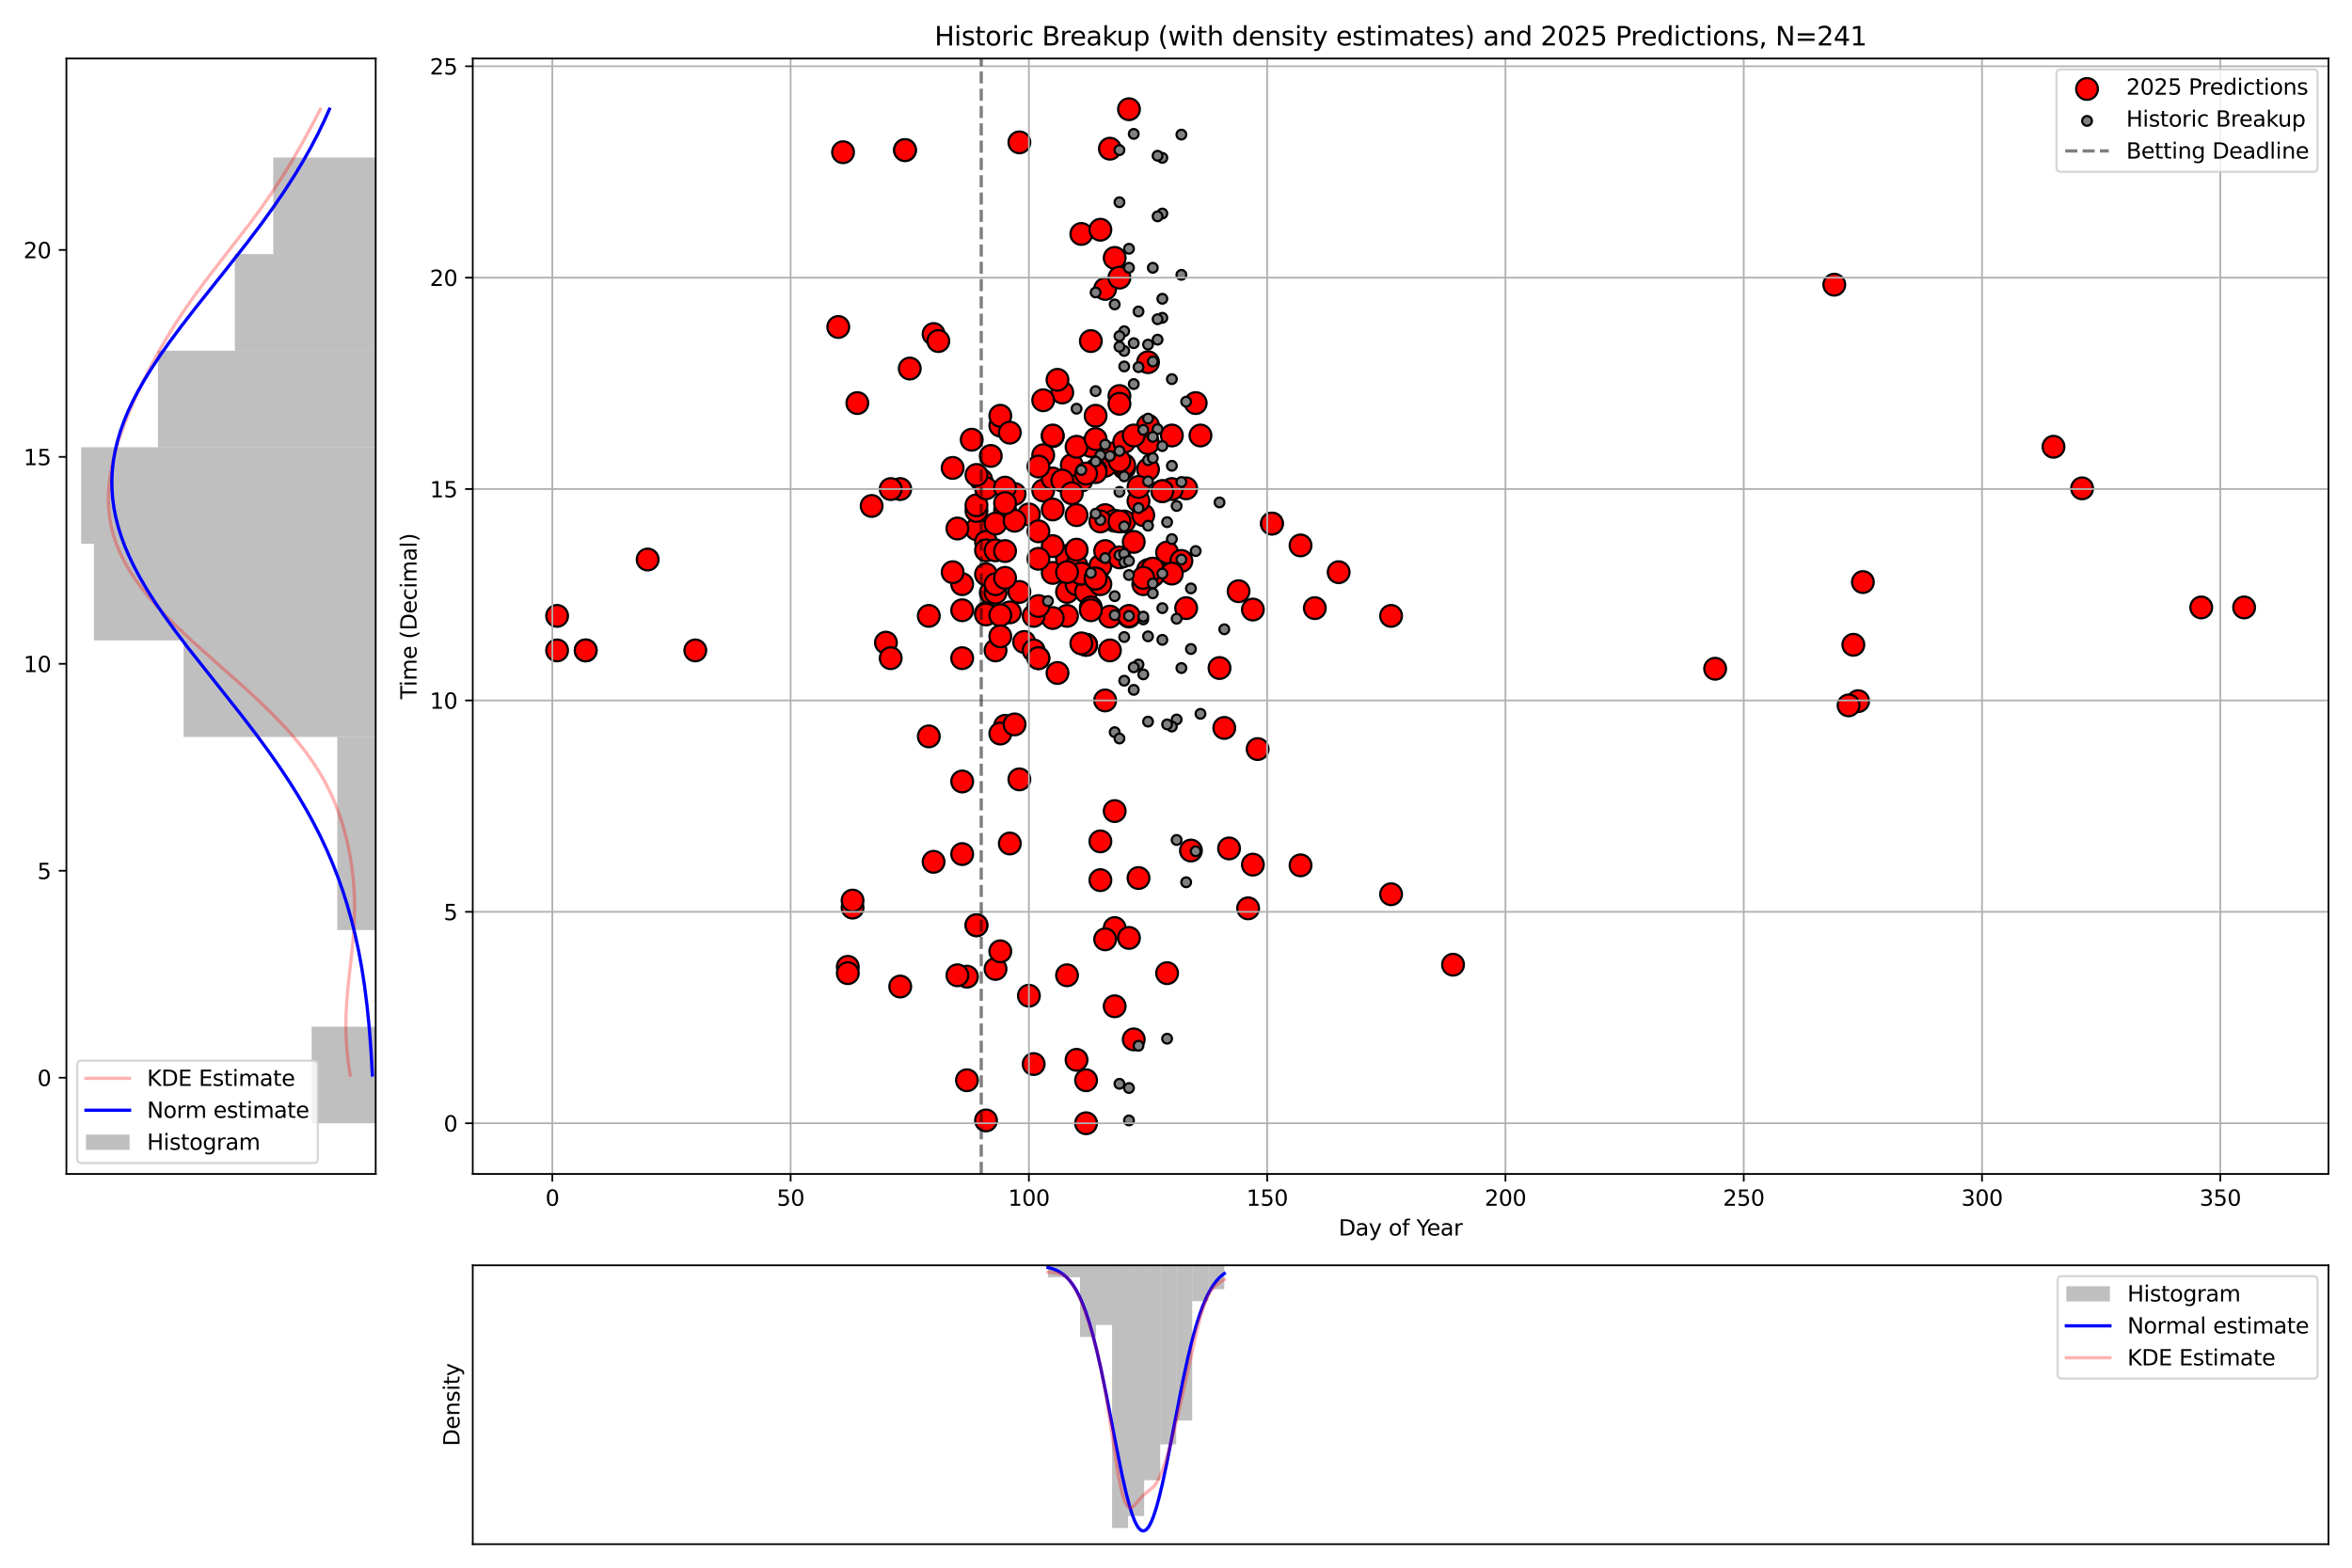 <?xml version="1.0" encoding="utf-8" standalone="no"?>
<!DOCTYPE svg PUBLIC "-//W3C//DTD SVG 1.1//EN"
  "http://www.w3.org/Graphics/SVG/1.1/DTD/svg11.dtd">
<svg xmlns:xlink="http://www.w3.org/1999/xlink" width="1080pt" height="720pt" viewBox="0 0 1080 720" xmlns="http://www.w3.org/2000/svg" version="1.1">
 <defs>
  <style type="text/css">*{stroke-linejoin: round; stroke-linecap: butt}</style>
 </defs>
 <g id="figure_1">
  <g id="patch_1">
   <path d="M 0 720 
L 1080 720 
L 1080 0 
L 0 0 
z
" style="fill: #ffffff"/>
  </g>
  <g id="axes_1">
   <g id="patch_2">
    <path d="M 30.49 539.168 
L 172.51 539.168 
L 172.51 26.88 
L 30.49 26.88 
z
" style="fill: #ffffff"/>
   </g>
   <g id="patch_3">
    <path d="M 172.51 515.882 
L 143.106 515.882 
L 143.106 471.528 
L 172.51 471.528 
z
" clip-path="url(#p79c3795fab)" style="fill: #808080; opacity: 0.5"/>
   </g>
   <g id="patch_4">
    <path d="M 172.51 471.528 
L 172.51 471.528 
L 172.51 427.174 
L 172.51 427.174 
z
" clip-path="url(#p79c3795fab)" style="fill: #808080; opacity: 0.5"/>
   </g>
   <g id="patch_5">
    <path d="M 172.51 427.174 
L 154.868 427.174 
L 154.868 382.82 
L 172.51 382.82 
z
" clip-path="url(#p79c3795fab)" style="fill: #808080; opacity: 0.5"/>
   </g>
   <g id="patch_6">
    <path d="M 172.51 382.82 
L 154.868 382.82 
L 154.868 338.466 
L 172.51 338.466 
z
" clip-path="url(#p79c3795fab)" style="fill: #808080; opacity: 0.5"/>
   </g>
   <g id="patch_7">
    <path d="M 172.51 338.466 
L 84.299 338.466 
L 84.299 294.112 
L 172.51 294.112 
z
" clip-path="url(#p79c3795fab)" style="fill: #808080; opacity: 0.5"/>
   </g>
   <g id="patch_8">
    <path d="M 172.51 294.112 
L 43.134 294.112 
L 43.134 249.759 
L 172.51 249.759 
z
" clip-path="url(#p79c3795fab)" style="fill: #808080; opacity: 0.5"/>
   </g>
   <g id="patch_9">
    <path d="M 172.51 249.759 
L 37.253 249.759 
L 37.253 205.405 
L 172.51 205.405 
z
" clip-path="url(#p79c3795fab)" style="fill: #808080; opacity: 0.5"/>
   </g>
   <g id="patch_10">
    <path d="M 172.51 205.405 
L 72.537 205.405 
L 72.537 161.051 
L 172.51 161.051 
z
" clip-path="url(#p79c3795fab)" style="fill: #808080; opacity: 0.5"/>
   </g>
   <g id="patch_11">
    <path d="M 172.51 161.051 
L 107.822 161.051 
L 107.822 116.697 
L 172.51 116.697 
z
" clip-path="url(#p79c3795fab)" style="fill: #808080; opacity: 0.5"/>
   </g>
   <g id="patch_12">
    <path d="M 172.51 116.697 
L 125.464 116.697 
L 125.464 72.343 
L 172.51 72.343 
z
" clip-path="url(#p79c3795fab)" style="fill: #808080; opacity: 0.5"/>
   </g>
   <g id="matplotlib.axis_1"/>
   <g id="matplotlib.axis_2">
    <g id="ytick_1">
     <g id="line2d_1">
      <defs>
       <path id="m970c655261" d="M 0 0 
L -3.5 0 
" style="stroke: #000000; stroke-width: 0.8"/>
      </defs>
      <g>
       <use xlink:href="#m970c655261" x="30.49" y="494.972" style="stroke: #000000; stroke-width: 0.8"/>
      </g>
     </g>
     <g id="text_1">
      <!-- 0 -->
      <g transform="translate(17.128 498.772) scale(0.1 -0.1)">
       <defs>
        <path id="DejaVuSans-30" d="M 2034 4250 
Q 1547 4250 1301 3770 
Q 1056 3291 1056 2328 
Q 1056 1369 1301 889 
Q 1547 409 2034 409 
Q 2525 409 2770 889 
Q 3016 1369 3016 2328 
Q 3016 3291 2770 3770 
Q 2525 4250 2034 4250 
z
M 2034 4750 
Q 2819 4750 3233 4129 
Q 3647 3509 3647 2328 
Q 3647 1150 3233 529 
Q 2819 -91 2034 -91 
Q 1250 -91 836 529 
Q 422 1150 422 2328 
Q 422 3509 836 4129 
Q 1250 4750 2034 4750 
z
" transform="scale(0.016)"/>
       </defs>
       <use xlink:href="#DejaVuSans-30"/>
      </g>
     </g>
    </g>
    <g id="ytick_2">
     <g id="line2d_2">
      <g>
       <use xlink:href="#m970c655261" x="30.49" y="399.928" style="stroke: #000000; stroke-width: 0.8"/>
      </g>
     </g>
     <g id="text_2">
      <!-- 5 -->
      <g transform="translate(17.128 403.728) scale(0.1 -0.1)">
       <defs>
        <path id="DejaVuSans-35" d="M 691 4666 
L 3169 4666 
L 3169 4134 
L 1269 4134 
L 1269 2991 
Q 1406 3038 1543 3061 
Q 1681 3084 1819 3084 
Q 2600 3084 3056 2656 
Q 3513 2228 3513 1497 
Q 3513 744 3044 326 
Q 2575 -91 1722 -91 
Q 1428 -91 1123 -41 
Q 819 9 494 109 
L 494 744 
Q 775 591 1075 516 
Q 1375 441 1709 441 
Q 2250 441 2565 725 
Q 2881 1009 2881 1497 
Q 2881 1984 2565 2268 
Q 2250 2553 1709 2553 
Q 1456 2553 1204 2497 
Q 953 2441 691 2322 
L 691 4666 
z
" transform="scale(0.016)"/>
       </defs>
       <use xlink:href="#DejaVuSans-35"/>
      </g>
     </g>
    </g>
    <g id="ytick_3">
     <g id="line2d_3">
      <g>
       <use xlink:href="#m970c655261" x="30.49" y="304.884" style="stroke: #000000; stroke-width: 0.8"/>
      </g>
     </g>
     <g id="text_3">
      <!-- 10 -->
      <g transform="translate(10.765 308.683) scale(0.1 -0.1)">
       <defs>
        <path id="DejaVuSans-31" d="M 794 531 
L 1825 531 
L 1825 4091 
L 703 3866 
L 703 4441 
L 1819 4666 
L 2450 4666 
L 2450 531 
L 3481 531 
L 3481 0 
L 794 0 
L 794 531 
z
" transform="scale(0.016)"/>
       </defs>
       <use xlink:href="#DejaVuSans-31"/>
       <use xlink:href="#DejaVuSans-30" transform="translate(63.623 0)"/>
      </g>
     </g>
    </g>
    <g id="ytick_4">
     <g id="line2d_4">
      <g>
       <use xlink:href="#m970c655261" x="30.49" y="209.84" style="stroke: #000000; stroke-width: 0.8"/>
      </g>
     </g>
     <g id="text_4">
      <!-- 15 -->
      <g transform="translate(10.765 213.639) scale(0.1 -0.1)">
       <use xlink:href="#DejaVuSans-31"/>
       <use xlink:href="#DejaVuSans-35" transform="translate(63.623 0)"/>
      </g>
     </g>
    </g>
    <g id="ytick_5">
     <g id="line2d_5">
      <g>
       <use xlink:href="#m970c655261" x="30.49" y="114.796" style="stroke: #000000; stroke-width: 0.8"/>
      </g>
     </g>
     <g id="text_5">
      <!-- 20 -->
      <g transform="translate(10.765 118.595) scale(0.1 -0.1)">
       <defs>
        <path id="DejaVuSans-32" d="M 1228 531 
L 3431 531 
L 3431 0 
L 469 0 
L 469 531 
Q 828 903 1448 1529 
Q 2069 2156 2228 2338 
Q 2531 2678 2651 2914 
Q 2772 3150 2772 3378 
Q 2772 3750 2511 3984 
Q 2250 4219 1831 4219 
Q 1534 4219 1204 4116 
Q 875 4013 500 3803 
L 500 4441 
Q 881 4594 1212 4672 
Q 1544 4750 1819 4750 
Q 2544 4750 2975 4387 
Q 3406 4025 3406 3419 
Q 3406 3131 3298 2873 
Q 3191 2616 2906 2266 
Q 2828 2175 2409 1742 
Q 1991 1309 1228 531 
z
" transform="scale(0.016)"/>
       </defs>
       <use xlink:href="#DejaVuSans-32"/>
       <use xlink:href="#DejaVuSans-30" transform="translate(63.623 0)"/>
      </g>
     </g>
    </g>
   </g>
   <g id="line2d_6">
    <path d="M 160.765 493.705 
L 159.868 487.483 
L 159.3 482.15 
L 158.943 476.817 
L 158.806 471.484 
L 158.883 466.151 
L 159.215 459.929 
L 159.843 452.818 
L 161.238 440.374 
L 162.142 431.485 
L 162.634 424.374 
L 162.823 418.152 
L 162.777 412.819 
L 162.523 407.486 
L 162.055 402.153 
L 161.371 396.82 
L 160.465 391.487 
L 159.328 386.154 
L 157.947 380.82 
L 156.592 376.376 
L 155.033 371.932 
L 153.252 367.488 
L 151.226 363.043 
L 148.935 358.599 
L 146.361 354.155 
L 143.489 349.71 
L 140.311 345.266 
L 136.825 340.822 
L 133.038 336.378 
L 128.965 331.933 
L 123.736 326.6 
L 118.188 321.267 
L 111.406 315.045 
L 99.376 304.379 
L 88.438 294.601 
L 81.791 288.379 
L 76.414 283.046 
L 72.218 278.602 
L 68.322 274.158 
L 64.76 269.713 
L 62.168 266.158 
L 59.817 262.603 
L 57.713 259.047 
L 55.861 255.492 
L 54.263 251.936 
L 52.917 248.381 
L 51.818 244.825 
L 50.962 241.27 
L 50.339 237.715 
L 49.941 234.159 
L 49.756 230.604 
L 49.773 227.048 
L 49.981 223.493 
L 50.488 219.049 
L 51.25 214.604 
L 52.24 210.16 
L 53.438 205.716 
L 55.116 200.383 
L 57.024 195.049 
L 59.501 188.827 
L 62.208 182.605 
L 65.552 175.495 
L 69.148 168.384 
L 73.002 161.273 
L 76.608 155.051 
L 80.451 148.829 
L 84.545 142.607 
L 88.887 136.385 
L 94.121 129.274 
L 100.959 120.385 
L 115.419 101.719 
L 120.619 94.609 
L 125.53 87.498 
L 130.133 80.387 
L 134.453 73.276 
L 139.034 65.276 
L 143.865 56.388 
L 147.121 50.166 
L 147.121 50.166 
" clip-path="url(#p79c3795fab)" style="fill: none; stroke: #ff0000; stroke-opacity: 0.3; stroke-width: 1.5; stroke-linecap: square"/>
   </g>
   <g id="line2d_7">
    <path d="M 170.995 493.705 
L 170.329 482.15 
L 169.5 471.484 
L 168.513 461.706 
L 167.388 452.818 
L 166.158 444.818 
L 164.693 436.818 
L 163.169 429.708 
L 161.413 422.597 
L 159.407 415.486 
L 157.431 409.264 
L 155.235 403.042 
L 152.811 396.82 
L 150.148 390.598 
L 147.243 384.376 
L 144.09 378.154 
L 140.69 371.932 
L 137.046 365.71 
L 133.166 359.488 
L 128.457 352.377 
L 123.478 345.266 
L 117.596 337.266 
L 110.78 328.378 
L 100.928 315.934 
L 86.145 297.268 
L 80.083 289.268 
L 74.962 282.157 
L 70.749 275.935 
L 67.377 270.602 
L 64.26 265.269 
L 61.424 259.936 
L 59.296 255.492 
L 57.397 251.047 
L 55.739 246.603 
L 54.334 242.159 
L 53.192 237.715 
L 52.32 233.27 
L 51.724 228.826 
L 51.45 225.271 
L 51.356 221.715 
L 51.443 218.16 
L 51.712 214.604 
L 52.16 211.049 
L 52.969 206.605 
L 54.051 202.16 
L 55.397 197.716 
L 56.998 193.272 
L 58.843 188.827 
L 60.92 184.383 
L 63.216 179.939 
L 66.236 174.606 
L 69.52 169.273 
L 73.646 163.051 
L 78.04 156.829 
L 83.325 149.718 
L 90.214 140.829 
L 103.667 123.941 
L 113.442 111.497 
L 120.154 102.608 
L 125.913 94.609 
L 130.765 87.498 
L 135.335 80.387 
L 139.086 74.165 
L 142.596 67.943 
L 145.86 61.721 
L 148.876 55.499 
L 151.266 50.166 
L 151.266 50.166 
" clip-path="url(#p79c3795fab)" style="fill: none; stroke: #0000ff; stroke-width: 1.5; stroke-linecap: square"/>
   </g>
   <g id="patch_13">
    <path d="M 30.49 539.168 
L 30.49 26.88 
" style="fill: none; stroke: #000000; stroke-width: 0.8; stroke-linejoin: miter; stroke-linecap: square"/>
   </g>
   <g id="patch_14">
    <path d="M 172.51 539.168 
L 172.51 26.88 
" style="fill: none; stroke: #000000; stroke-width: 0.8; stroke-linejoin: miter; stroke-linecap: square"/>
   </g>
   <g id="patch_15">
    <path d="M 30.49 539.168 
L 172.51 539.168 
" style="fill: none; stroke: #000000; stroke-width: 0.8; stroke-linejoin: miter; stroke-linecap: square"/>
   </g>
   <g id="patch_16">
    <path d="M 30.49 26.88 
L 172.51 26.88 
" style="fill: none; stroke: #000000; stroke-width: 0.8; stroke-linejoin: miter; stroke-linecap: square"/>
   </g>
   <g id="legend_1">
    <g id="patch_17">
     <path d="M 37.49 534.168 
L 143.948 534.168 
Q 145.948 534.168 145.948 532.168 
L 145.948 489.134 
Q 145.948 487.134 143.948 487.134 
L 37.49 487.134 
Q 35.49 487.134 35.49 489.134 
L 35.49 532.168 
Q 35.49 534.168 37.49 534.168 
z
" style="fill: #ffffff; opacity: 0.8; stroke: #cccccc; stroke-linejoin: miter"/>
    </g>
    <g id="line2d_8">
     <path d="M 39.49 495.232 
L 49.49 495.232 
L 59.49 495.232 
" style="fill: none; stroke: #ff0000; stroke-opacity: 0.3; stroke-width: 1.5; stroke-linecap: square"/>
    </g>
    <g id="text_6">
     <!-- KDE Estimate -->
     <g transform="translate(67.49 498.732) scale(0.1 -0.1)">
      <defs>
       <path id="DejaVuSans-4b" d="M 628 4666 
L 1259 4666 
L 1259 2694 
L 3353 4666 
L 4166 4666 
L 1850 2491 
L 4331 0 
L 3500 0 
L 1259 2247 
L 1259 0 
L 628 0 
L 628 4666 
z
" transform="scale(0.016)"/>
       <path id="DejaVuSans-44" d="M 1259 4147 
L 1259 519 
L 2022 519 
Q 2988 519 3436 956 
Q 3884 1394 3884 2338 
Q 3884 3275 3436 3711 
Q 2988 4147 2022 4147 
L 1259 4147 
z
M 628 4666 
L 1925 4666 
Q 3281 4666 3915 4102 
Q 4550 3538 4550 2338 
Q 4550 1131 3912 565 
Q 3275 0 1925 0 
L 628 0 
L 628 4666 
z
" transform="scale(0.016)"/>
       <path id="DejaVuSans-45" d="M 628 4666 
L 3578 4666 
L 3578 4134 
L 1259 4134 
L 1259 2753 
L 3481 2753 
L 3481 2222 
L 1259 2222 
L 1259 531 
L 3634 531 
L 3634 0 
L 628 0 
L 628 4666 
z
" transform="scale(0.016)"/>
       <path id="DejaVuSans-20" transform="scale(0.016)"/>
       <path id="DejaVuSans-73" d="M 2834 3397 
L 2834 2853 
Q 2591 2978 2328 3040 
Q 2066 3103 1784 3103 
Q 1356 3103 1142 2972 
Q 928 2841 928 2578 
Q 928 2378 1081 2264 
Q 1234 2150 1697 2047 
L 1894 2003 
Q 2506 1872 2764 1633 
Q 3022 1394 3022 966 
Q 3022 478 2636 193 
Q 2250 -91 1575 -91 
Q 1294 -91 989 -36 
Q 684 19 347 128 
L 347 722 
Q 666 556 975 473 
Q 1284 391 1588 391 
Q 1994 391 2212 530 
Q 2431 669 2431 922 
Q 2431 1156 2273 1281 
Q 2116 1406 1581 1522 
L 1381 1569 
Q 847 1681 609 1914 
Q 372 2147 372 2553 
Q 372 3047 722 3315 
Q 1072 3584 1716 3584 
Q 2034 3584 2315 3537 
Q 2597 3491 2834 3397 
z
" transform="scale(0.016)"/>
       <path id="DejaVuSans-74" d="M 1172 4494 
L 1172 3500 
L 2356 3500 
L 2356 3053 
L 1172 3053 
L 1172 1153 
Q 1172 725 1289 603 
Q 1406 481 1766 481 
L 2356 481 
L 2356 0 
L 1766 0 
Q 1100 0 847 248 
Q 594 497 594 1153 
L 594 3053 
L 172 3053 
L 172 3500 
L 594 3500 
L 594 4494 
L 1172 4494 
z
" transform="scale(0.016)"/>
       <path id="DejaVuSans-69" d="M 603 3500 
L 1178 3500 
L 1178 0 
L 603 0 
L 603 3500 
z
M 603 4863 
L 1178 4863 
L 1178 4134 
L 603 4134 
L 603 4863 
z
" transform="scale(0.016)"/>
       <path id="DejaVuSans-6d" d="M 3328 2828 
Q 3544 3216 3844 3400 
Q 4144 3584 4550 3584 
Q 5097 3584 5394 3201 
Q 5691 2819 5691 2113 
L 5691 0 
L 5113 0 
L 5113 2094 
Q 5113 2597 4934 2840 
Q 4756 3084 4391 3084 
Q 3944 3084 3684 2787 
Q 3425 2491 3425 1978 
L 3425 0 
L 2847 0 
L 2847 2094 
Q 2847 2600 2669 2842 
Q 2491 3084 2119 3084 
Q 1678 3084 1418 2786 
Q 1159 2488 1159 1978 
L 1159 0 
L 581 0 
L 581 3500 
L 1159 3500 
L 1159 2956 
Q 1356 3278 1631 3431 
Q 1906 3584 2284 3584 
Q 2666 3584 2933 3390 
Q 3200 3197 3328 2828 
z
" transform="scale(0.016)"/>
       <path id="DejaVuSans-61" d="M 2194 1759 
Q 1497 1759 1228 1600 
Q 959 1441 959 1056 
Q 959 750 1161 570 
Q 1363 391 1709 391 
Q 2188 391 2477 730 
Q 2766 1069 2766 1631 
L 2766 1759 
L 2194 1759 
z
M 3341 1997 
L 3341 0 
L 2766 0 
L 2766 531 
Q 2569 213 2275 61 
Q 1981 -91 1556 -91 
Q 1019 -91 701 211 
Q 384 513 384 1019 
Q 384 1609 779 1909 
Q 1175 2209 1959 2209 
L 2766 2209 
L 2766 2266 
Q 2766 2663 2505 2880 
Q 2244 3097 1772 3097 
Q 1472 3097 1187 3025 
Q 903 2953 641 2809 
L 641 3341 
Q 956 3463 1253 3523 
Q 1550 3584 1831 3584 
Q 2591 3584 2966 3190 
Q 3341 2797 3341 1997 
z
" transform="scale(0.016)"/>
       <path id="DejaVuSans-65" d="M 3597 1894 
L 3597 1613 
L 953 1613 
Q 991 1019 1311 708 
Q 1631 397 2203 397 
Q 2534 397 2845 478 
Q 3156 559 3463 722 
L 3463 178 
Q 3153 47 2828 -22 
Q 2503 -91 2169 -91 
Q 1331 -91 842 396 
Q 353 884 353 1716 
Q 353 2575 817 3079 
Q 1281 3584 2069 3584 
Q 2775 3584 3186 3129 
Q 3597 2675 3597 1894 
z
M 3022 2063 
Q 3016 2534 2758 2815 
Q 2500 3097 2075 3097 
Q 1594 3097 1305 2825 
Q 1016 2553 972 2059 
L 3022 2063 
z
" transform="scale(0.016)"/>
      </defs>
      <use xlink:href="#DejaVuSans-4b"/>
      <use xlink:href="#DejaVuSans-44" transform="translate(65.576 0)"/>
      <use xlink:href="#DejaVuSans-45" transform="translate(142.578 0)"/>
      <use xlink:href="#DejaVuSans-20" transform="translate(205.762 0)"/>
      <use xlink:href="#DejaVuSans-45" transform="translate(237.549 0)"/>
      <use xlink:href="#DejaVuSans-73" transform="translate(300.732 0)"/>
      <use xlink:href="#DejaVuSans-74" transform="translate(352.832 0)"/>
      <use xlink:href="#DejaVuSans-69" transform="translate(392.041 0)"/>
      <use xlink:href="#DejaVuSans-6d" transform="translate(419.824 0)"/>
      <use xlink:href="#DejaVuSans-61" transform="translate(517.236 0)"/>
      <use xlink:href="#DejaVuSans-74" transform="translate(578.516 0)"/>
      <use xlink:href="#DejaVuSans-65" transform="translate(617.725 0)"/>
     </g>
    </g>
    <g id="line2d_9">
     <path d="M 39.49 509.91 
L 49.49 509.91 
L 59.49 509.91 
" style="fill: none; stroke: #0000ff; stroke-width: 1.5; stroke-linecap: square"/>
    </g>
    <g id="text_7">
     <!-- Norm estimate -->
     <g transform="translate(67.49 513.41) scale(0.1 -0.1)">
      <defs>
       <path id="DejaVuSans-4e" d="M 628 4666 
L 1478 4666 
L 3547 763 
L 3547 4666 
L 4159 4666 
L 4159 0 
L 3309 0 
L 1241 3903 
L 1241 0 
L 628 0 
L 628 4666 
z
" transform="scale(0.016)"/>
       <path id="DejaVuSans-6f" d="M 1959 3097 
Q 1497 3097 1228 2736 
Q 959 2375 959 1747 
Q 959 1119 1226 758 
Q 1494 397 1959 397 
Q 2419 397 2687 759 
Q 2956 1122 2956 1747 
Q 2956 2369 2687 2733 
Q 2419 3097 1959 3097 
z
M 1959 3584 
Q 2709 3584 3137 3096 
Q 3566 2609 3566 1747 
Q 3566 888 3137 398 
Q 2709 -91 1959 -91 
Q 1206 -91 779 398 
Q 353 888 353 1747 
Q 353 2609 779 3096 
Q 1206 3584 1959 3584 
z
" transform="scale(0.016)"/>
       <path id="DejaVuSans-72" d="M 2631 2963 
Q 2534 3019 2420 3045 
Q 2306 3072 2169 3072 
Q 1681 3072 1420 2755 
Q 1159 2438 1159 1844 
L 1159 0 
L 581 0 
L 581 3500 
L 1159 3500 
L 1159 2956 
Q 1341 3275 1631 3429 
Q 1922 3584 2338 3584 
Q 2397 3584 2469 3576 
Q 2541 3569 2628 3553 
L 2631 2963 
z
" transform="scale(0.016)"/>
      </defs>
      <use xlink:href="#DejaVuSans-4e"/>
      <use xlink:href="#DejaVuSans-6f" transform="translate(74.805 0)"/>
      <use xlink:href="#DejaVuSans-72" transform="translate(135.986 0)"/>
      <use xlink:href="#DejaVuSans-6d" transform="translate(175.35 0)"/>
      <use xlink:href="#DejaVuSans-20" transform="translate(272.762 0)"/>
      <use xlink:href="#DejaVuSans-65" transform="translate(304.549 0)"/>
      <use xlink:href="#DejaVuSans-73" transform="translate(366.072 0)"/>
      <use xlink:href="#DejaVuSans-74" transform="translate(418.172 0)"/>
      <use xlink:href="#DejaVuSans-69" transform="translate(457.381 0)"/>
      <use xlink:href="#DejaVuSans-6d" transform="translate(485.164 0)"/>
      <use xlink:href="#DejaVuSans-61" transform="translate(582.576 0)"/>
      <use xlink:href="#DejaVuSans-74" transform="translate(643.855 0)"/>
      <use xlink:href="#DejaVuSans-65" transform="translate(683.064 0)"/>
     </g>
    </g>
    <g id="patch_18">
     <path d="M 39.49 528.088 
L 59.49 528.088 
L 59.49 521.088 
L 39.49 521.088 
z
" style="fill: #808080; opacity: 0.5"/>
    </g>
    <g id="text_8">
     <!-- Histogram -->
     <g transform="translate(67.49 528.088) scale(0.1 -0.1)">
      <defs>
       <path id="DejaVuSans-48" d="M 628 4666 
L 1259 4666 
L 1259 2753 
L 3553 2753 
L 3553 4666 
L 4184 4666 
L 4184 0 
L 3553 0 
L 3553 2222 
L 1259 2222 
L 1259 0 
L 628 0 
L 628 4666 
z
" transform="scale(0.016)"/>
       <path id="DejaVuSans-67" d="M 2906 1791 
Q 2906 2416 2648 2759 
Q 2391 3103 1925 3103 
Q 1463 3103 1205 2759 
Q 947 2416 947 1791 
Q 947 1169 1205 825 
Q 1463 481 1925 481 
Q 2391 481 2648 825 
Q 2906 1169 2906 1791 
z
M 3481 434 
Q 3481 -459 3084 -895 
Q 2688 -1331 1869 -1331 
Q 1566 -1331 1297 -1286 
Q 1028 -1241 775 -1147 
L 775 -588 
Q 1028 -725 1275 -790 
Q 1522 -856 1778 -856 
Q 2344 -856 2625 -561 
Q 2906 -266 2906 331 
L 2906 616 
Q 2728 306 2450 153 
Q 2172 0 1784 0 
Q 1141 0 747 490 
Q 353 981 353 1791 
Q 353 2603 747 3093 
Q 1141 3584 1784 3584 
Q 2172 3584 2450 3431 
Q 2728 3278 2906 2969 
L 2906 3500 
L 3481 3500 
L 3481 434 
z
" transform="scale(0.016)"/>
      </defs>
      <use xlink:href="#DejaVuSans-48"/>
      <use xlink:href="#DejaVuSans-69" transform="translate(75.195 0)"/>
      <use xlink:href="#DejaVuSans-73" transform="translate(102.979 0)"/>
      <use xlink:href="#DejaVuSans-74" transform="translate(155.078 0)"/>
      <use xlink:href="#DejaVuSans-6f" transform="translate(194.287 0)"/>
      <use xlink:href="#DejaVuSans-67" transform="translate(255.469 0)"/>
      <use xlink:href="#DejaVuSans-72" transform="translate(318.945 0)"/>
      <use xlink:href="#DejaVuSans-61" transform="translate(360.059 0)"/>
      <use xlink:href="#DejaVuSans-6d" transform="translate(421.338 0)"/>
     </g>
    </g>
   </g>
  </g>
  <g id="axes_2">
   <g id="patch_19">
    <path d="M 217.08 539.168 
L 1069.2 539.168 
L 1069.2 26.88 
L 217.08 26.88 
z
" style="fill: #ffffff"/>
   </g>
   <g id="PathCollection_1">
    <defs>
     <path id="m4939d355d5" d="M 0 5 
C 1.326 5 2.598 4.473 3.536 3.536 
C 4.473 2.598 5 1.326 5 0 
C 5 -1.326 4.473 -2.598 3.536 -3.536 
C 2.598 -4.473 1.326 -5 0 -5 
C -1.326 -5 -2.598 -4.473 -3.536 -3.536 
C -4.473 -2.598 -5 -1.326 -5 0 
C -5 1.326 -4.473 2.598 -3.536 3.536 
C -2.598 4.473 -1.326 5 0 5 
z
" style="stroke: #000000"/>
    </defs>
    <g clip-path="url(#pdb67696769)">
     <use xlink:href="#m4939d355d5" x="489.96" y="282.862" style="fill: #ff0000; stroke: #000000"/>
     <use xlink:href="#m4939d355d5" x="855.404" y="267.328" style="fill: #ff0000; stroke: #000000"/>
     <use xlink:href="#m4939d355d5" x="516.219" y="239.495" style="fill: #ff0000; stroke: #000000"/>
     <use xlink:href="#m4939d355d5" x="603.751" y="279.302" style="fill: #ff0000; stroke: #000000"/>
     <use xlink:href="#m4939d355d5" x="853.216" y="322.022" style="fill: #ff0000; stroke: #000000"/>
     <use xlink:href="#m4939d355d5" x="452.759" y="281.568" style="fill: #ff0000; stroke: #000000"/>
     <use xlink:href="#m4939d355d5" x="518.407" y="50.166" style="fill: #ff0000; stroke: #000000"/>
     <use xlink:href="#m4939d355d5" x="391.487" y="416.849" style="fill: #ff0000; stroke: #000000"/>
     <use xlink:href="#m4939d355d5" x="391.487" y="413.612" style="fill: #ff0000; stroke: #000000"/>
     <use xlink:href="#m4939d355d5" x="452.759" y="282.215" style="fill: #ff0000; stroke: #000000"/>
     <use xlink:href="#m4939d355d5" x="444.006" y="448.565" style="fill: #ff0000; stroke: #000000"/>
     <use xlink:href="#m4939d355d5" x="511.843" y="118.454" style="fill: #ff0000; stroke: #000000"/>
     <use xlink:href="#m4939d355d5" x="507.466" y="132.694" style="fill: #ff0000; stroke: #000000"/>
     <use xlink:href="#m4939d355d5" x="483.395" y="263.12" style="fill: #ff0000; stroke: #000000"/>
     <use xlink:href="#m4939d355d5" x="516.219" y="214.898" style="fill: #ff0000; stroke: #000000"/>
     <use xlink:href="#m4939d355d5" x="546.855" y="390.634" style="fill: #ff0000; stroke: #000000"/>
     <use xlink:href="#m4939d355d5" x="494.336" y="252.764" style="fill: #ff0000; stroke: #000000"/>
     <use xlink:href="#m4939d355d5" x="842.274" y="130.752" style="fill: #ff0000; stroke: #000000"/>
     <use xlink:href="#m4939d355d5" x="507.466" y="213.927" style="fill: #ff0000; stroke: #000000"/>
     <use xlink:href="#m4939d355d5" x="524.972" y="236.582" style="fill: #ff0000; stroke: #000000"/>
     <use xlink:href="#m4939d355d5" x="437.441" y="214.898" style="fill: #ff0000; stroke: #000000"/>
     <use xlink:href="#m4939d355d5" x="527.161" y="166.352" style="fill: #ff0000; stroke: #000000"/>
     <use xlink:href="#m4939d355d5" x="522.784" y="230.109" style="fill: #ff0000; stroke: #000000"/>
     <use xlink:href="#m4939d355d5" x="503.089" y="215.869" style="fill: #ff0000; stroke: #000000"/>
     <use xlink:href="#m4939d355d5" x="500.901" y="204.865" style="fill: #ff0000; stroke: #000000"/>
     <use xlink:href="#m4939d355d5" x="393.675" y="185.123" style="fill: #ff0000; stroke: #000000"/>
     <use xlink:href="#m4939d355d5" x="1030.467" y="278.979" style="fill: #ff0000; stroke: #000000"/>
     <use xlink:href="#m4939d355d5" x="428.688" y="153.407" style="fill: #ff0000; stroke: #000000"/>
     <use xlink:href="#m4939d355d5" x="514.031" y="181.887" style="fill: #ff0000; stroke: #000000"/>
     <use xlink:href="#m4939d355d5" x="483.395" y="200.334" style="fill: #ff0000; stroke: #000000"/>
     <use xlink:href="#m4939d355d5" x="474.642" y="488.697" style="fill: #ff0000; stroke: #000000"/>
     <use xlink:href="#m4939d355d5" x="489.96" y="255.353" style="fill: #ff0000; stroke: #000000"/>
     <use xlink:href="#m4939d355d5" x="413.37" y="224.607" style="fill: #ff0000; stroke: #000000"/>
     <use xlink:href="#m4939d355d5" x="479.018" y="209.073" style="fill: #ff0000; stroke: #000000"/>
     <use xlink:href="#m4939d355d5" x="527.161" y="203.571" style="fill: #ff0000; stroke: #000000"/>
     <use xlink:href="#m4939d355d5" x="511.843" y="208.102" style="fill: #ff0000; stroke: #000000"/>
     <use xlink:href="#m4939d355d5" x="408.993" y="224.607" style="fill: #ff0000; stroke: #000000"/>
     <use xlink:href="#m4939d355d5" x="448.382" y="243.055" style="fill: #ff0000; stroke: #000000"/>
     <use xlink:href="#m4939d355d5" x="387.11" y="69.908" style="fill: #ff0000; stroke: #000000"/>
     <use xlink:href="#m4939d355d5" x="470.265" y="294.837" style="fill: #ff0000; stroke: #000000"/>
     <use xlink:href="#m4939d355d5" x="255.813" y="282.862" style="fill: #ff0000; stroke: #000000"/>
     <use xlink:href="#m4939d355d5" x="516.219" y="202.923" style="fill: #ff0000; stroke: #000000"/>
     <use xlink:href="#m4939d355d5" x="514.031" y="185.447" style="fill: #ff0000; stroke: #000000"/>
     <use xlink:href="#m4939d355d5" x="452.759" y="248.88" style="fill: #ff0000; stroke: #000000"/>
     <use xlink:href="#m4939d355d5" x="535.914" y="253.735" style="fill: #ff0000; stroke: #000000"/>
     <use xlink:href="#m4939d355d5" x="472.453" y="457.304" style="fill: #ff0000; stroke: #000000"/>
     <use xlink:href="#m4939d355d5" x="498.713" y="296.131" style="fill: #ff0000; stroke: #000000"/>
     <use xlink:href="#m4939d355d5" x="450.571" y="220.4" style="fill: #ff0000; stroke: #000000"/>
     <use xlink:href="#m4939d355d5" x="544.667" y="279.302" style="fill: #ff0000; stroke: #000000"/>
     <use xlink:href="#m4939d355d5" x="787.567" y="307.135" style="fill: #ff0000; stroke: #000000"/>
     <use xlink:href="#m4939d355d5" x="498.713" y="296.131" style="fill: #ff0000; stroke: #000000"/>
     <use xlink:href="#m4939d355d5" x="487.771" y="180.269" style="fill: #ff0000; stroke: #000000"/>
     <use xlink:href="#m4939d355d5" x="498.713" y="296.131" style="fill: #ff0000; stroke: #000000"/>
     <use xlink:href="#m4939d355d5" x="479.018" y="225.254" style="fill: #ff0000; stroke: #000000"/>
     <use xlink:href="#m4939d355d5" x="531.537" y="262.473" style="fill: #ff0000; stroke: #000000"/>
     <use xlink:href="#m4939d355d5" x="463.7" y="281.244" style="fill: #ff0000; stroke: #000000"/>
     <use xlink:href="#m4939d355d5" x="441.817" y="358.917" style="fill: #ff0000; stroke: #000000"/>
     <use xlink:href="#m4939d355d5" x="457.135" y="445.005" style="fill: #ff0000; stroke: #000000"/>
     <use xlink:href="#m4939d355d5" x="638.763" y="410.7" style="fill: #ff0000; stroke: #000000"/>
     <use xlink:href="#m4939d355d5" x="577.491" y="344.03" style="fill: #ff0000; stroke: #000000"/>
     <use xlink:href="#m4939d355d5" x="494.336" y="263.444" style="fill: #ff0000; stroke: #000000"/>
     <use xlink:href="#m4939d355d5" x="527.161" y="215.545" style="fill: #ff0000; stroke: #000000"/>
     <use xlink:href="#m4939d355d5" x="848.839" y="323.964" style="fill: #ff0000; stroke: #000000"/>
     <use xlink:href="#m4939d355d5" x="483.395" y="283.833" style="fill: #ff0000; stroke: #000000"/>
     <use xlink:href="#m4939d355d5" x="538.102" y="200.011" style="fill: #ff0000; stroke: #000000"/>
     <use xlink:href="#m4939d355d5" x="529.349" y="263.444" style="fill: #ff0000; stroke: #000000"/>
     <use xlink:href="#m4939d355d5" x="494.336" y="236.582" style="fill: #ff0000; stroke: #000000"/>
     <use xlink:href="#m4939d355d5" x="496.525" y="107.45" style="fill: #ff0000; stroke: #000000"/>
     <use xlink:href="#m4939d355d5" x="441.817" y="268.298" style="fill: #ff0000; stroke: #000000"/>
     <use xlink:href="#m4939d355d5" x="444.006" y="496.14" style="fill: #ff0000; stroke: #000000"/>
     <use xlink:href="#m4939d355d5" x="474.642" y="282.862" style="fill: #ff0000; stroke: #000000"/>
     <use xlink:href="#m4939d355d5" x="544.667" y="224.284" style="fill: #ff0000; stroke: #000000"/>
     <use xlink:href="#m4939d355d5" x="452.759" y="514.588" style="fill: #ff0000; stroke: #000000"/>
     <use xlink:href="#m4939d355d5" x="507.466" y="236.582" style="fill: #ff0000; stroke: #000000"/>
     <use xlink:href="#m4939d355d5" x="511.843" y="239.171" style="fill: #ff0000; stroke: #000000"/>
     <use xlink:href="#m4939d355d5" x="461.512" y="234.316" style="fill: #ff0000; stroke: #000000"/>
     <use xlink:href="#m4939d355d5" x="584.056" y="240.465" style="fill: #ff0000; stroke: #000000"/>
     <use xlink:href="#m4939d355d5" x="549.044" y="185.123" style="fill: #ff0000; stroke: #000000"/>
     <use xlink:href="#m4939d355d5" x="483.395" y="233.993" style="fill: #ff0000; stroke: #000000"/>
     <use xlink:href="#m4939d355d5" x="465.889" y="226.873" style="fill: #ff0000; stroke: #000000"/>
     <use xlink:href="#m4939d355d5" x="503.089" y="190.949" style="fill: #ff0000; stroke: #000000"/>
     <use xlink:href="#m4939d355d5" x="459.324" y="282.539" style="fill: #ff0000; stroke: #000000"/>
     <use xlink:href="#m4939d355d5" x="439.629" y="242.731" style="fill: #ff0000; stroke: #000000"/>
     <use xlink:href="#m4939d355d5" x="483.395" y="219.753" style="fill: #ff0000; stroke: #000000"/>
     <use xlink:href="#m4939d355d5" x="584.056" y="240.465" style="fill: #ff0000; stroke: #000000"/>
     <use xlink:href="#m4939d355d5" x="472.453" y="236.258" style="fill: #ff0000; stroke: #000000"/>
     <use xlink:href="#m4939d355d5" x="459.324" y="195.48" style="fill: #ff0000; stroke: #000000"/>
     <use xlink:href="#m4939d355d5" x="457.135" y="240.465" style="fill: #ff0000; stroke: #000000"/>
     <use xlink:href="#m4939d355d5" x="1010.773" y="278.979" style="fill: #ff0000; stroke: #000000"/>
     <use xlink:href="#m4939d355d5" x="413.37" y="453.096" style="fill: #ff0000; stroke: #000000"/>
     <use xlink:href="#m4939d355d5" x="509.654" y="298.72" style="fill: #ff0000; stroke: #000000"/>
     <use xlink:href="#m4939d355d5" x="483.395" y="200.011" style="fill: #ff0000; stroke: #000000"/>
     <use xlink:href="#m4939d355d5" x="454.947" y="209.396" style="fill: #ff0000; stroke: #000000"/>
     <use xlink:href="#m4939d355d5" x="441.817" y="392.252" style="fill: #ff0000; stroke: #000000"/>
     <use xlink:href="#m4939d355d5" x="498.713" y="496.14" style="fill: #ff0000; stroke: #000000"/>
     <use xlink:href="#m4939d355d5" x="489.96" y="256.647" style="fill: #ff0000; stroke: #000000"/>
     <use xlink:href="#m4939d355d5" x="485.583" y="309.077" style="fill: #ff0000; stroke: #000000"/>
     <use xlink:href="#m4939d355d5" x="448.382" y="234.64" style="fill: #ff0000; stroke: #000000"/>
     <use xlink:href="#m4939d355d5" x="430.876" y="156.643" style="fill: #ff0000; stroke: #000000"/>
     <use xlink:href="#m4939d355d5" x="268.942" y="298.72" style="fill: #ff0000; stroke: #000000"/>
     <use xlink:href="#m4939d355d5" x="489.96" y="219.753" style="fill: #ff0000; stroke: #000000"/>
     <use xlink:href="#m4939d355d5" x="268.942" y="298.72" style="fill: #ff0000; stroke: #000000"/>
     <use xlink:href="#m4939d355d5" x="448.382" y="232.051" style="fill: #ff0000; stroke: #000000"/>
     <use xlink:href="#m4939d355d5" x="559.985" y="306.811" style="fill: #ff0000; stroke: #000000"/>
     <use xlink:href="#m4939d355d5" x="551.232" y="200.011" style="fill: #ff0000; stroke: #000000"/>
     <use xlink:href="#m4939d355d5" x="568.738" y="271.535" style="fill: #ff0000; stroke: #000000"/>
     <use xlink:href="#m4939d355d5" x="417.746" y="169.265" style="fill: #ff0000; stroke: #000000"/>
     <use xlink:href="#m4939d355d5" x="496.525" y="220.724" style="fill: #ff0000; stroke: #000000"/>
     <use xlink:href="#m4939d355d5" x="520.596" y="477.369" style="fill: #ff0000; stroke: #000000"/>
     <use xlink:href="#m4939d355d5" x="479.018" y="183.829" style="fill: #ff0000; stroke: #000000"/>
     <use xlink:href="#m4939d355d5" x="505.278" y="239.495" style="fill: #ff0000; stroke: #000000"/>
     <use xlink:href="#m4939d355d5" x="511.843" y="426.234" style="fill: #ff0000; stroke: #000000"/>
     <use xlink:href="#m4939d355d5" x="518.407" y="430.765" style="fill: #ff0000; stroke: #000000"/>
     <use xlink:href="#m4939d355d5" x="614.692" y="262.797" style="fill: #ff0000; stroke: #000000"/>
     <use xlink:href="#m4939d355d5" x="384.922" y="150.17" style="fill: #ff0000; stroke: #000000"/>
     <use xlink:href="#m4939d355d5" x="492.148" y="213.603" style="fill: #ff0000; stroke: #000000"/>
     <use xlink:href="#m4939d355d5" x="474.642" y="298.72" style="fill: #ff0000; stroke: #000000"/>
     <use xlink:href="#m4939d355d5" x="489.96" y="447.918" style="fill: #ff0000; stroke: #000000"/>
     <use xlink:href="#m4939d355d5" x="428.688" y="395.812" style="fill: #ff0000; stroke: #000000"/>
     <use xlink:href="#m4939d355d5" x="494.336" y="205.189" style="fill: #ff0000; stroke: #000000"/>
     <use xlink:href="#m4939d355d5" x="441.817" y="280.273" style="fill: #ff0000; stroke: #000000"/>
     <use xlink:href="#m4939d355d5" x="468.077" y="65.377" style="fill: #ff0000; stroke: #000000"/>
     <use xlink:href="#m4939d355d5" x="468.077" y="271.858" style="fill: #ff0000; stroke: #000000"/>
     <use xlink:href="#m4939d355d5" x="452.759" y="252.764" style="fill: #ff0000; stroke: #000000"/>
     <use xlink:href="#m4939d355d5" x="319.273" y="298.72" style="fill: #ff0000; stroke: #000000"/>
     <use xlink:href="#m4939d355d5" x="511.843" y="462.158" style="fill: #ff0000; stroke: #000000"/>
     <use xlink:href="#m4939d355d5" x="468.077" y="357.946" style="fill: #ff0000; stroke: #000000"/>
     <use xlink:href="#m4939d355d5" x="426.499" y="338.204" style="fill: #ff0000; stroke: #000000"/>
     <use xlink:href="#m4939d355d5" x="505.278" y="386.427" style="fill: #ff0000; stroke: #000000"/>
     <use xlink:href="#m4939d355d5" x="505.278" y="105.508" style="fill: #ff0000; stroke: #000000"/>
     <use xlink:href="#m4939d355d5" x="437.441" y="262.797" style="fill: #ff0000; stroke: #000000"/>
     <use xlink:href="#m4939d355d5" x="489.96" y="271.858" style="fill: #ff0000; stroke: #000000"/>
     <use xlink:href="#m4939d355d5" x="505.278" y="404.227" style="fill: #ff0000; stroke: #000000"/>
     <use xlink:href="#m4939d355d5" x="494.336" y="486.755" style="fill: #ff0000; stroke: #000000"/>
     <use xlink:href="#m4939d355d5" x="476.83" y="278.331" style="fill: #ff0000; stroke: #000000"/>
     <use xlink:href="#m4939d355d5" x="522.784" y="403.256" style="fill: #ff0000; stroke: #000000"/>
     <use xlink:href="#m4939d355d5" x="500.901" y="156.643" style="fill: #ff0000; stroke: #000000"/>
     <use xlink:href="#m4939d355d5" x="667.211" y="443.063" style="fill: #ff0000; stroke: #000000"/>
     <use xlink:href="#m4939d355d5" x="498.713" y="515.882" style="fill: #ff0000; stroke: #000000"/>
     <use xlink:href="#m4939d355d5" x="503.089" y="216.84" style="fill: #ff0000; stroke: #000000"/>
     <use xlink:href="#m4939d355d5" x="494.336" y="259.884" style="fill: #ff0000; stroke: #000000"/>
     <use xlink:href="#m4939d355d5" x="520.596" y="248.88" style="fill: #ff0000; stroke: #000000"/>
     <use xlink:href="#m4939d355d5" x="415.558" y="68.937" style="fill: #ff0000; stroke: #000000"/>
     <use xlink:href="#m4939d355d5" x="448.382" y="424.94" style="fill: #ff0000; stroke: #000000"/>
     <use xlink:href="#m4939d355d5" x="494.336" y="268.298" style="fill: #ff0000; stroke: #000000"/>
     <use xlink:href="#m4939d355d5" x="851.028" y="296.131" style="fill: #ff0000; stroke: #000000"/>
     <use xlink:href="#m4939d355d5" x="465.889" y="239.171" style="fill: #ff0000; stroke: #000000"/>
     <use xlink:href="#m4939d355d5" x="498.713" y="271.858" style="fill: #ff0000; stroke: #000000"/>
     <use xlink:href="#m4939d355d5" x="505.278" y="259.884" style="fill: #ff0000; stroke: #000000"/>
     <use xlink:href="#m4939d355d5" x="522.784" y="223.636" style="fill: #ff0000; stroke: #000000"/>
     <use xlink:href="#m4939d355d5" x="389.298" y="444.034" style="fill: #ff0000; stroke: #000000"/>
     <use xlink:href="#m4939d355d5" x="562.173" y="334.321" style="fill: #ff0000; stroke: #000000"/>
     <use xlink:href="#m4939d355d5" x="415.558" y="68.937" style="fill: #ff0000; stroke: #000000"/>
     <use xlink:href="#m4939d355d5" x="448.382" y="424.94" style="fill: #ff0000; stroke: #000000"/>
     <use xlink:href="#m4939d355d5" x="454.947" y="272.182" style="fill: #ff0000; stroke: #000000"/>
     <use xlink:href="#m4939d355d5" x="564.362" y="389.663" style="fill: #ff0000; stroke: #000000"/>
     <use xlink:href="#m4939d355d5" x="529.349" y="264.415" style="fill: #ff0000; stroke: #000000"/>
     <use xlink:href="#m4939d355d5" x="507.466" y="431.412" style="fill: #ff0000; stroke: #000000"/>
     <use xlink:href="#m4939d355d5" x="389.298" y="446.947" style="fill: #ff0000; stroke: #000000"/>
     <use xlink:href="#m4939d355d5" x="487.771" y="220.724" style="fill: #ff0000; stroke: #000000"/>
     <use xlink:href="#m4939d355d5" x="507.466" y="321.699" style="fill: #ff0000; stroke: #000000"/>
     <use xlink:href="#m4939d355d5" x="457.135" y="272.182" style="fill: #ff0000; stroke: #000000"/>
     <use xlink:href="#m4939d355d5" x="459.324" y="190.949" style="fill: #ff0000; stroke: #000000"/>
     <use xlink:href="#m4939d355d5" x="463.7" y="387.398" style="fill: #ff0000; stroke: #000000"/>
     <use xlink:href="#m4939d355d5" x="533.726" y="225.578" style="fill: #ff0000; stroke: #000000"/>
     <use xlink:href="#m4939d355d5" x="439.629" y="447.918" style="fill: #ff0000; stroke: #000000"/>
     <use xlink:href="#m4939d355d5" x="463.7" y="198.716" style="fill: #ff0000; stroke: #000000"/>
     <use xlink:href="#m4939d355d5" x="942.936" y="205.189" style="fill: #ff0000; stroke: #000000"/>
     <use xlink:href="#m4939d355d5" x="496.525" y="295.484" style="fill: #ff0000; stroke: #000000"/>
     <use xlink:href="#m4939d355d5" x="535.914" y="446.947" style="fill: #ff0000; stroke: #000000"/>
     <use xlink:href="#m4939d355d5" x="509.654" y="283.186" style="fill: #ff0000; stroke: #000000"/>
     <use xlink:href="#m4939d355d5" x="461.512" y="333.35" style="fill: #ff0000; stroke: #000000"/>
     <use xlink:href="#m4939d355d5" x="514.031" y="127.516" style="fill: #ff0000; stroke: #000000"/>
     <use xlink:href="#m4939d355d5" x="507.466" y="253.087" style="fill: #ff0000; stroke: #000000"/>
     <use xlink:href="#m4939d355d5" x="516.219" y="213.603" style="fill: #ff0000; stroke: #000000"/>
     <use xlink:href="#m4939d355d5" x="514.031" y="211.662" style="fill: #ff0000; stroke: #000000"/>
     <use xlink:href="#m4939d355d5" x="518.407" y="283.186" style="fill: #ff0000; stroke: #000000"/>
     <use xlink:href="#m4939d355d5" x="452.759" y="263.767" style="fill: #ff0000; stroke: #000000"/>
     <use xlink:href="#m4939d355d5" x="483.395" y="250.822" style="fill: #ff0000; stroke: #000000"/>
     <use xlink:href="#m4939d355d5" x="498.713" y="217.487" style="fill: #ff0000; stroke: #000000"/>
     <use xlink:href="#m4939d355d5" x="476.83" y="214.251" style="fill: #ff0000; stroke: #000000"/>
     <use xlink:href="#m4939d355d5" x="496.525" y="263.444" style="fill: #ff0000; stroke: #000000"/>
     <use xlink:href="#m4939d355d5" x="457.135" y="252.764" style="fill: #ff0000; stroke: #000000"/>
     <use xlink:href="#m4939d355d5" x="461.512" y="253.087" style="fill: #ff0000; stroke: #000000"/>
     <use xlink:href="#m4939d355d5" x="514.031" y="239.495" style="fill: #ff0000; stroke: #000000"/>
     <use xlink:href="#m4939d355d5" x="496.525" y="263.444" style="fill: #ff0000; stroke: #000000"/>
     <use xlink:href="#m4939d355d5" x="505.278" y="268.298" style="fill: #ff0000; stroke: #000000"/>
     <use xlink:href="#m4939d355d5" x="476.83" y="244.026" style="fill: #ff0000; stroke: #000000"/>
     <use xlink:href="#m4939d355d5" x="297.39" y="256.971" style="fill: #ff0000; stroke: #000000"/>
     <use xlink:href="#m4939d355d5" x="538.102" y="224.607" style="fill: #ff0000; stroke: #000000"/>
     <use xlink:href="#m4939d355d5" x="597.186" y="250.498" style="fill: #ff0000; stroke: #000000"/>
     <use xlink:href="#m4939d355d5" x="533.726" y="225.578" style="fill: #ff0000; stroke: #000000"/>
     <use xlink:href="#m4939d355d5" x="459.324" y="336.91" style="fill: #ff0000; stroke: #000000"/>
     <use xlink:href="#m4939d355d5" x="452.759" y="224.284" style="fill: #ff0000; stroke: #000000"/>
     <use xlink:href="#m4939d355d5" x="573.115" y="417.172" style="fill: #ff0000; stroke: #000000"/>
     <use xlink:href="#m4939d355d5" x="527.161" y="261.826" style="fill: #ff0000; stroke: #000000"/>
     <use xlink:href="#m4939d355d5" x="527.161" y="195.48" style="fill: #ff0000; stroke: #000000"/>
     <use xlink:href="#m4939d355d5" x="503.089" y="201.629" style="fill: #ff0000; stroke: #000000"/>
     <use xlink:href="#m4939d355d5" x="597.186" y="397.43" style="fill: #ff0000; stroke: #000000"/>
     <use xlink:href="#m4939d355d5" x="485.583" y="174.443" style="fill: #ff0000; stroke: #000000"/>
     <use xlink:href="#m4939d355d5" x="489.96" y="262.797" style="fill: #ff0000; stroke: #000000"/>
     <use xlink:href="#m4939d355d5" x="461.512" y="223.96" style="fill: #ff0000; stroke: #000000"/>
     <use xlink:href="#m4939d355d5" x="529.349" y="261.178" style="fill: #ff0000; stroke: #000000"/>
     <use xlink:href="#m4939d355d5" x="457.135" y="268.298" style="fill: #ff0000; stroke: #000000"/>
     <use xlink:href="#m4939d355d5" x="457.135" y="298.72" style="fill: #ff0000; stroke: #000000"/>
     <use xlink:href="#m4939d355d5" x="400.24" y="232.375" style="fill: #ff0000; stroke: #000000"/>
     <use xlink:href="#m4939d355d5" x="509.654" y="68.29" style="fill: #ff0000; stroke: #000000"/>
     <use xlink:href="#m4939d355d5" x="520.596" y="200.011" style="fill: #ff0000; stroke: #000000"/>
     <use xlink:href="#m4939d355d5" x="461.512" y="231.08" style="fill: #ff0000; stroke: #000000"/>
     <use xlink:href="#m4939d355d5" x="500.901" y="278.979" style="fill: #ff0000; stroke: #000000"/>
     <use xlink:href="#m4939d355d5" x="446.194" y="201.952" style="fill: #ff0000; stroke: #000000"/>
     <use xlink:href="#m4939d355d5" x="492.148" y="226.549" style="fill: #ff0000; stroke: #000000"/>
     <use xlink:href="#m4939d355d5" x="459.324" y="292.248" style="fill: #ff0000; stroke: #000000"/>
     <use xlink:href="#m4939d355d5" x="465.889" y="332.703" style="fill: #ff0000; stroke: #000000"/>
     <use xlink:href="#m4939d355d5" x="448.382" y="218.134" style="fill: #ff0000; stroke: #000000"/>
     <use xlink:href="#m4939d355d5" x="476.83" y="256.647" style="fill: #ff0000; stroke: #000000"/>
     <use xlink:href="#m4939d355d5" x="956.065" y="224.284" style="fill: #ff0000; stroke: #000000"/>
     <use xlink:href="#m4939d355d5" x="518.407" y="282.862" style="fill: #ff0000; stroke: #000000"/>
     <use xlink:href="#m4939d355d5" x="503.089" y="265.709" style="fill: #ff0000; stroke: #000000"/>
     <use xlink:href="#m4939d355d5" x="524.972" y="268.298" style="fill: #ff0000; stroke: #000000"/>
     <use xlink:href="#m4939d355d5" x="476.83" y="302.281" style="fill: #ff0000; stroke: #000000"/>
     <use xlink:href="#m4939d355d5" x="461.512" y="265.386" style="fill: #ff0000; stroke: #000000"/>
     <use xlink:href="#m4939d355d5" x="406.805" y="295.16" style="fill: #ff0000; stroke: #000000"/>
     <use xlink:href="#m4939d355d5" x="529.349" y="261.178" style="fill: #ff0000; stroke: #000000"/>
     <use xlink:href="#m4939d355d5" x="441.817" y="302.281" style="fill: #ff0000; stroke: #000000"/>
     <use xlink:href="#m4939d355d5" x="542.479" y="257.618" style="fill: #ff0000; stroke: #000000"/>
     <use xlink:href="#m4939d355d5" x="575.303" y="397.107" style="fill: #ff0000; stroke: #000000"/>
     <use xlink:href="#m4939d355d5" x="459.324" y="436.914" style="fill: #ff0000; stroke: #000000"/>
     <use xlink:href="#m4939d355d5" x="426.499" y="282.862" style="fill: #ff0000; stroke: #000000"/>
     <use xlink:href="#m4939d355d5" x="500.901" y="280.273" style="fill: #ff0000; stroke: #000000"/>
     <use xlink:href="#m4939d355d5" x="503.089" y="265.709" style="fill: #ff0000; stroke: #000000"/>
     <use xlink:href="#m4939d355d5" x="575.303" y="279.949" style="fill: #ff0000; stroke: #000000"/>
     <use xlink:href="#m4939d355d5" x="476.83" y="302.281" style="fill: #ff0000; stroke: #000000"/>
     <use xlink:href="#m4939d355d5" x="538.102" y="263.444" style="fill: #ff0000; stroke: #000000"/>
     <use xlink:href="#m4939d355d5" x="514.031" y="256" style="fill: #ff0000; stroke: #000000"/>
     <use xlink:href="#m4939d355d5" x="408.993" y="302.281" style="fill: #ff0000; stroke: #000000"/>
     <use xlink:href="#m4939d355d5" x="255.813" y="298.72" style="fill: #ff0000; stroke: #000000"/>
     <use xlink:href="#m4939d355d5" x="494.336" y="252.44" style="fill: #ff0000; stroke: #000000"/>
     <use xlink:href="#m4939d355d5" x="638.763" y="282.862" style="fill: #ff0000; stroke: #000000"/>
     <use xlink:href="#m4939d355d5" x="511.843" y="372.51" style="fill: #ff0000; stroke: #000000"/>
     <use xlink:href="#m4939d355d5" x="524.972" y="265.386" style="fill: #ff0000; stroke: #000000"/>
    </g>
   </g>
   <g id="PathCollection_2">
    <defs>
     <path id="m7fabc8e1a8" d="M 0 2.236 
C 0.593 2.236 1.162 2 1.581 1.581 
C 2 1.162 2.236 0.593 2.236 0 
C 2.236 -0.593 2 -1.162 1.581 -1.581 
C 1.162 -2 0.593 -2.236 0 -2.236 
C -0.593 -2.236 -1.162 -2 -1.581 -1.581 
C -2 -1.162 -2.236 -0.593 -2.236 0 
C -2.236 0.593 -2 1.162 -1.581 1.581 
C -1.162 2 -0.593 2.236 0 2.236 
z
" style="stroke: #000000"/>
    </defs>
    <g clip-path="url(#pdb67696769)">
     <use xlink:href="#m7fabc8e1a8" x="516.219" y="292.571" style="fill: #808080; stroke: #000000"/>
     <use xlink:href="#m7fabc8e1a8" x="540.29" y="330.437" style="fill: #808080; stroke: #000000"/>
     <use xlink:href="#m7fabc8e1a8" x="522.784" y="233.345" style="fill: #808080; stroke: #000000"/>
     <use xlink:href="#m7fabc8e1a8" x="542.479" y="306.811" style="fill: #808080; stroke: #000000"/>
     <use xlink:href="#m7fabc8e1a8" x="540.29" y="385.779" style="fill: #808080; stroke: #000000"/>
     <use xlink:href="#m7fabc8e1a8" x="542.479" y="256.971" style="fill: #808080; stroke: #000000"/>
     <use xlink:href="#m7fabc8e1a8" x="535.914" y="477.046" style="fill: #808080; stroke: #000000"/>
     <use xlink:href="#m7fabc8e1a8" x="542.479" y="221.371" style="fill: #808080; stroke: #000000"/>
     <use xlink:href="#m7fabc8e1a8" x="531.537" y="155.996" style="fill: #808080; stroke: #000000"/>
     <use xlink:href="#m7fabc8e1a8" x="507.466" y="204.218" style="fill: #808080; stroke: #000000"/>
     <use xlink:href="#m7fabc8e1a8" x="544.667" y="405.198" style="fill: #808080; stroke: #000000"/>
     <use xlink:href="#m7fabc8e1a8" x="531.537" y="197.098" style="fill: #808080; stroke: #000000"/>
     <use xlink:href="#m7fabc8e1a8" x="527.161" y="211.338" style="fill: #808080; stroke: #000000"/>
     <use xlink:href="#m7fabc8e1a8" x="533.726" y="145.963" style="fill: #808080; stroke: #000000"/>
     <use xlink:href="#m7fabc8e1a8" x="538.102" y="333.673" style="fill: #808080; stroke: #000000"/>
     <use xlink:href="#m7fabc8e1a8" x="520.596" y="316.844" style="fill: #808080; stroke: #000000"/>
     <use xlink:href="#m7fabc8e1a8" x="533.726" y="137.225" style="fill: #808080; stroke: #000000"/>
     <use xlink:href="#m7fabc8e1a8" x="516.219" y="241.76" style="fill: #808080; stroke: #000000"/>
     <use xlink:href="#m7fabc8e1a8" x="549.044" y="253.087" style="fill: #808080; stroke: #000000"/>
     <use xlink:href="#m7fabc8e1a8" x="518.407" y="264.091" style="fill: #808080; stroke: #000000"/>
     <use xlink:href="#m7fabc8e1a8" x="542.479" y="126.221" style="fill: #808080; stroke: #000000"/>
     <use xlink:href="#m7fabc8e1a8" x="529.349" y="122.985" style="fill: #808080; stroke: #000000"/>
     <use xlink:href="#m7fabc8e1a8" x="514.031" y="255.029" style="fill: #808080; stroke: #000000"/>
     <use xlink:href="#m7fabc8e1a8" x="496.525" y="215.869" style="fill: #808080; stroke: #000000"/>
     <use xlink:href="#m7fabc8e1a8" x="522.784" y="480.282" style="fill: #808080; stroke: #000000"/>
     <use xlink:href="#m7fabc8e1a8" x="516.219" y="254.382" style="fill: #808080; stroke: #000000"/>
     <use xlink:href="#m7fabc8e1a8" x="511.843" y="139.814" style="fill: #808080; stroke: #000000"/>
     <use xlink:href="#m7fabc8e1a8" x="527.161" y="241.436" style="fill: #808080; stroke: #000000"/>
     <use xlink:href="#m7fabc8e1a8" x="551.232" y="327.848" style="fill: #808080; stroke: #000000"/>
     <use xlink:href="#m7fabc8e1a8" x="527.161" y="192.243" style="fill: #808080; stroke: #000000"/>
     <use xlink:href="#m7fabc8e1a8" x="522.784" y="168.618" style="fill: #808080; stroke: #000000"/>
     <use xlink:href="#m7fabc8e1a8" x="546.855" y="298.073" style="fill: #808080; stroke: #000000"/>
     <use xlink:href="#m7fabc8e1a8" x="546.855" y="270.24" style="fill: #808080; stroke: #000000"/>
     <use xlink:href="#m7fabc8e1a8" x="529.349" y="200.658" style="fill: #808080; stroke: #000000"/>
     <use xlink:href="#m7fabc8e1a8" x="516.219" y="168.294" style="fill: #808080; stroke: #000000"/>
     <use xlink:href="#m7fabc8e1a8" x="544.667" y="184.476" style="fill: #808080; stroke: #000000"/>
     <use xlink:href="#m7fabc8e1a8" x="514.031" y="207.131" style="fill: #808080; stroke: #000000"/>
     <use xlink:href="#m7fabc8e1a8" x="529.349" y="166.029" style="fill: #808080; stroke: #000000"/>
     <use xlink:href="#m7fabc8e1a8" x="535.914" y="239.818" style="fill: #808080; stroke: #000000"/>
     <use xlink:href="#m7fabc8e1a8" x="520.596" y="61.493" style="fill: #808080; stroke: #000000"/>
     <use xlink:href="#m7fabc8e1a8" x="527.161" y="331.408" style="fill: #808080; stroke: #000000"/>
     <use xlink:href="#m7fabc8e1a8" x="514.031" y="225.902" style="fill: #808080; stroke: #000000"/>
     <use xlink:href="#m7fabc8e1a8" x="533.726" y="293.866" style="fill: #808080; stroke: #000000"/>
     <use xlink:href="#m7fabc8e1a8" x="522.784" y="143.05" style="fill: #808080; stroke: #000000"/>
     <use xlink:href="#m7fabc8e1a8" x="527.161" y="292.248" style="fill: #808080; stroke: #000000"/>
     <use xlink:href="#m7fabc8e1a8" x="542.479" y="61.817" style="fill: #808080; stroke: #000000"/>
     <use xlink:href="#m7fabc8e1a8" x="527.161" y="158.261" style="fill: #808080; stroke: #000000"/>
     <use xlink:href="#m7fabc8e1a8" x="562.173" y="289.011" style="fill: #808080; stroke: #000000"/>
     <use xlink:href="#m7fabc8e1a8" x="531.537" y="146.61" style="fill: #808080; stroke: #000000"/>
     <use xlink:href="#m7fabc8e1a8" x="533.726" y="279.302" style="fill: #808080; stroke: #000000"/>
     <use xlink:href="#m7fabc8e1a8" x="524.972" y="284.48" style="fill: #808080; stroke: #000000"/>
     <use xlink:href="#m7fabc8e1a8" x="535.914" y="332.703" style="fill: #808080; stroke: #000000"/>
     <use xlink:href="#m7fabc8e1a8" x="511.843" y="273.8" style="fill: #808080; stroke: #000000"/>
     <use xlink:href="#m7fabc8e1a8" x="524.972" y="309.724" style="fill: #808080; stroke: #000000"/>
     <use xlink:href="#m7fabc8e1a8" x="533.726" y="98.064" style="fill: #808080; stroke: #000000"/>
     <use xlink:href="#m7fabc8e1a8" x="540.29" y="284.157" style="fill: #808080; stroke: #000000"/>
     <use xlink:href="#m7fabc8e1a8" x="524.972" y="283.186" style="fill: #808080; stroke: #000000"/>
     <use xlink:href="#m7fabc8e1a8" x="529.349" y="210.367" style="fill: #808080; stroke: #000000"/>
     <use xlink:href="#m7fabc8e1a8" x="538.102" y="247.586" style="fill: #808080; stroke: #000000"/>
     <use xlink:href="#m7fabc8e1a8" x="522.784" y="305.193" style="fill: #808080; stroke: #000000"/>
     <use xlink:href="#m7fabc8e1a8" x="529.349" y="267.975" style="fill: #808080; stroke: #000000"/>
     <use xlink:href="#m7fabc8e1a8" x="516.219" y="218.782" style="fill: #808080; stroke: #000000"/>
     <use xlink:href="#m7fabc8e1a8" x="516.219" y="161.174" style="fill: #808080; stroke: #000000"/>
     <use xlink:href="#m7fabc8e1a8" x="516.219" y="258.266" style="fill: #808080; stroke: #000000"/>
     <use xlink:href="#m7fabc8e1a8" x="516.219" y="152.112" style="fill: #808080; stroke: #000000"/>
     <use xlink:href="#m7fabc8e1a8" x="538.102" y="174.12" style="fill: #808080; stroke: #000000"/>
     <use xlink:href="#m7fabc8e1a8" x="514.031" y="154.378" style="fill: #808080; stroke: #000000"/>
     <use xlink:href="#m7fabc8e1a8" x="538.102" y="213.927" style="fill: #808080; stroke: #000000"/>
     <use xlink:href="#m7fabc8e1a8" x="540.29" y="232.375" style="fill: #808080; stroke: #000000"/>
     <use xlink:href="#m7fabc8e1a8" x="533.726" y="72.497" style="fill: #808080; stroke: #000000"/>
     <use xlink:href="#m7fabc8e1a8" x="527.161" y="221.047" style="fill: #808080; stroke: #000000"/>
     <use xlink:href="#m7fabc8e1a8" x="511.843" y="336.263" style="fill: #808080; stroke: #000000"/>
     <use xlink:href="#m7fabc8e1a8" x="518.407" y="122.985" style="fill: #808080; stroke: #000000"/>
     <use xlink:href="#m7fabc8e1a8" x="503.089" y="179.621" style="fill: #808080; stroke: #000000"/>
     <use xlink:href="#m7fabc8e1a8" x="518.407" y="514.588" style="fill: #808080; stroke: #000000"/>
     <use xlink:href="#m7fabc8e1a8" x="549.044" y="390.958" style="fill: #808080; stroke: #000000"/>
     <use xlink:href="#m7fabc8e1a8" x="500.901" y="263.12" style="fill: #808080; stroke: #000000"/>
     <use xlink:href="#m7fabc8e1a8" x="514.031" y="68.937" style="fill: #808080; stroke: #000000"/>
     <use xlink:href="#m7fabc8e1a8" x="507.466" y="256.324" style="fill: #808080; stroke: #000000"/>
     <use xlink:href="#m7fabc8e1a8" x="529.349" y="272.506" style="fill: #808080; stroke: #000000"/>
     <use xlink:href="#m7fabc8e1a8" x="516.219" y="312.637" style="fill: #808080; stroke: #000000"/>
     <use xlink:href="#m7fabc8e1a8" x="494.336" y="187.712" style="fill: #808080; stroke: #000000"/>
     <use xlink:href="#m7fabc8e1a8" x="514.031" y="92.886" style="fill: #808080; stroke: #000000"/>
     <use xlink:href="#m7fabc8e1a8" x="520.596" y="306.488" style="fill: #808080; stroke: #000000"/>
     <use xlink:href="#m7fabc8e1a8" x="533.726" y="263.444" style="fill: #808080; stroke: #000000"/>
     <use xlink:href="#m7fabc8e1a8" x="531.537" y="99.359" style="fill: #808080; stroke: #000000"/>
     <use xlink:href="#m7fabc8e1a8" x="514.031" y="159.232" style="fill: #808080; stroke: #000000"/>
     <use xlink:href="#m7fabc8e1a8" x="505.278" y="238.847" style="fill: #808080; stroke: #000000"/>
     <use xlink:href="#m7fabc8e1a8" x="511.843" y="282.539" style="fill: #808080; stroke: #000000"/>
     <use xlink:href="#m7fabc8e1a8" x="520.596" y="176.385" style="fill: #808080; stroke: #000000"/>
     <use xlink:href="#m7fabc8e1a8" x="509.654" y="209.396" style="fill: #808080; stroke: #000000"/>
     <use xlink:href="#m7fabc8e1a8" x="531.537" y="71.526" style="fill: #808080; stroke: #000000"/>
     <use xlink:href="#m7fabc8e1a8" x="518.407" y="114.246" style="fill: #808080; stroke: #000000"/>
     <use xlink:href="#m7fabc8e1a8" x="514.031" y="339.175" style="fill: #808080; stroke: #000000"/>
     <use xlink:href="#m7fabc8e1a8" x="524.972" y="197.422" style="fill: #808080; stroke: #000000"/>
     <use xlink:href="#m7fabc8e1a8" x="503.089" y="134.312" style="fill: #808080; stroke: #000000"/>
     <use xlink:href="#m7fabc8e1a8" x="559.985" y="230.756" style="fill: #808080; stroke: #000000"/>
     <use xlink:href="#m7fabc8e1a8" x="505.278" y="209.073" style="fill: #808080; stroke: #000000"/>
     <use xlink:href="#m7fabc8e1a8" x="503.089" y="235.935" style="fill: #808080; stroke: #000000"/>
     <use xlink:href="#m7fabc8e1a8" x="503.089" y="211.985" style="fill: #808080; stroke: #000000"/>
     <use xlink:href="#m7fabc8e1a8" x="518.407" y="282.862" style="fill: #808080; stroke: #000000"/>
     <use xlink:href="#m7fabc8e1a8" x="518.407" y="257.618" style="fill: #808080; stroke: #000000"/>
     <use xlink:href="#m7fabc8e1a8" x="481.207" y="276.066" style="fill: #808080; stroke: #000000"/>
     <use xlink:href="#m7fabc8e1a8" x="514.031" y="497.758" style="fill: #808080; stroke: #000000"/>
     <use xlink:href="#m7fabc8e1a8" x="518.407" y="499.7" style="fill: #808080; stroke: #000000"/>
     <use xlink:href="#m7fabc8e1a8" x="520.596" y="157.614" style="fill: #808080; stroke: #000000"/>
     <use xlink:href="#m7fabc8e1a8" x="533.726" y="204.865" style="fill: #808080; stroke: #000000"/>
    </g>
   </g>
   <g id="matplotlib.axis_3">
    <g id="xtick_1">
     <g id="line2d_10">
      <path d="M 253.624 539.168 
L 253.624 26.88 
" clip-path="url(#pdb67696769)" style="fill: none; stroke: #b0b0b0; stroke-width: 0.8; stroke-linecap: square"/>
     </g>
     <g id="line2d_11">
      <defs>
       <path id="m3c4468be55" d="M 0 0 
L 0 3.5 
" style="stroke: #000000; stroke-width: 0.8"/>
      </defs>
      <g>
       <use xlink:href="#m3c4468be55" x="253.624" y="539.168" style="stroke: #000000; stroke-width: 0.8"/>
      </g>
     </g>
     <g id="text_9">
      <!-- 0 -->
      <g transform="translate(250.443 553.766) scale(0.1 -0.1)">
       <use xlink:href="#DejaVuSans-30"/>
      </g>
     </g>
    </g>
    <g id="xtick_2">
     <g id="line2d_12">
      <path d="M 363.039 539.168 
L 363.039 26.88 
" clip-path="url(#pdb67696769)" style="fill: none; stroke: #b0b0b0; stroke-width: 0.8; stroke-linecap: square"/>
     </g>
     <g id="line2d_13">
      <g>
       <use xlink:href="#m3c4468be55" x="363.039" y="539.168" style="stroke: #000000; stroke-width: 0.8"/>
      </g>
     </g>
     <g id="text_10">
      <!-- 50 -->
      <g transform="translate(356.676 553.766) scale(0.1 -0.1)">
       <use xlink:href="#DejaVuSans-35"/>
       <use xlink:href="#DejaVuSans-30" transform="translate(63.623 0)"/>
      </g>
     </g>
    </g>
    <g id="xtick_3">
     <g id="line2d_14">
      <path d="M 472.453 539.168 
L 472.453 26.88 
" clip-path="url(#pdb67696769)" style="fill: none; stroke: #b0b0b0; stroke-width: 0.8; stroke-linecap: square"/>
     </g>
     <g id="line2d_15">
      <g>
       <use xlink:href="#m3c4468be55" x="472.453" y="539.168" style="stroke: #000000; stroke-width: 0.8"/>
      </g>
     </g>
     <g id="text_11">
      <!-- 100 -->
      <g transform="translate(462.91 553.766) scale(0.1 -0.1)">
       <use xlink:href="#DejaVuSans-31"/>
       <use xlink:href="#DejaVuSans-30" transform="translate(63.623 0)"/>
       <use xlink:href="#DejaVuSans-30" transform="translate(127.246 0)"/>
      </g>
     </g>
    </g>
    <g id="xtick_4">
     <g id="line2d_16">
      <path d="M 581.868 539.168 
L 581.868 26.88 
" clip-path="url(#pdb67696769)" style="fill: none; stroke: #b0b0b0; stroke-width: 0.8; stroke-linecap: square"/>
     </g>
     <g id="line2d_17">
      <g>
       <use xlink:href="#m3c4468be55" x="581.868" y="539.168" style="stroke: #000000; stroke-width: 0.8"/>
      </g>
     </g>
     <g id="text_12">
      <!-- 150 -->
      <g transform="translate(572.324 553.766) scale(0.1 -0.1)">
       <use xlink:href="#DejaVuSans-31"/>
       <use xlink:href="#DejaVuSans-35" transform="translate(63.623 0)"/>
       <use xlink:href="#DejaVuSans-30" transform="translate(127.246 0)"/>
      </g>
     </g>
    </g>
    <g id="xtick_5">
     <g id="line2d_18">
      <path d="M 691.282 539.168 
L 691.282 26.88 
" clip-path="url(#pdb67696769)" style="fill: none; stroke: #b0b0b0; stroke-width: 0.8; stroke-linecap: square"/>
     </g>
     <g id="line2d_19">
      <g>
       <use xlink:href="#m3c4468be55" x="691.282" y="539.168" style="stroke: #000000; stroke-width: 0.8"/>
      </g>
     </g>
     <g id="text_13">
      <!-- 200 -->
      <g transform="translate(681.739 553.766) scale(0.1 -0.1)">
       <use xlink:href="#DejaVuSans-32"/>
       <use xlink:href="#DejaVuSans-30" transform="translate(63.623 0)"/>
       <use xlink:href="#DejaVuSans-30" transform="translate(127.246 0)"/>
      </g>
     </g>
    </g>
    <g id="xtick_6">
     <g id="line2d_20">
      <path d="M 800.697 539.168 
L 800.697 26.88 
" clip-path="url(#pdb67696769)" style="fill: none; stroke: #b0b0b0; stroke-width: 0.8; stroke-linecap: square"/>
     </g>
     <g id="line2d_21">
      <g>
       <use xlink:href="#m3c4468be55" x="800.697" y="539.168" style="stroke: #000000; stroke-width: 0.8"/>
      </g>
     </g>
     <g id="text_14">
      <!-- 250 -->
      <g transform="translate(791.153 553.766) scale(0.1 -0.1)">
       <use xlink:href="#DejaVuSans-32"/>
       <use xlink:href="#DejaVuSans-35" transform="translate(63.623 0)"/>
       <use xlink:href="#DejaVuSans-30" transform="translate(127.246 0)"/>
      </g>
     </g>
    </g>
    <g id="xtick_7">
     <g id="line2d_22">
      <path d="M 910.111 539.168 
L 910.111 26.88 
" clip-path="url(#pdb67696769)" style="fill: none; stroke: #b0b0b0; stroke-width: 0.8; stroke-linecap: square"/>
     </g>
     <g id="line2d_23">
      <g>
       <use xlink:href="#m3c4468be55" x="910.111" y="539.168" style="stroke: #000000; stroke-width: 0.8"/>
      </g>
     </g>
     <g id="text_15">
      <!-- 300 -->
      <g transform="translate(900.568 553.766) scale(0.1 -0.1)">
       <defs>
        <path id="DejaVuSans-33" d="M 2597 2516 
Q 3050 2419 3304 2112 
Q 3559 1806 3559 1356 
Q 3559 666 3084 287 
Q 2609 -91 1734 -91 
Q 1441 -91 1130 -33 
Q 819 25 488 141 
L 488 750 
Q 750 597 1062 519 
Q 1375 441 1716 441 
Q 2309 441 2620 675 
Q 2931 909 2931 1356 
Q 2931 1769 2642 2001 
Q 2353 2234 1838 2234 
L 1294 2234 
L 1294 2753 
L 1863 2753 
Q 2328 2753 2575 2939 
Q 2822 3125 2822 3475 
Q 2822 3834 2567 4026 
Q 2313 4219 1838 4219 
Q 1578 4219 1281 4162 
Q 984 4106 628 3988 
L 628 4550 
Q 988 4650 1302 4700 
Q 1616 4750 1894 4750 
Q 2613 4750 3031 4423 
Q 3450 4097 3450 3541 
Q 3450 3153 3228 2886 
Q 3006 2619 2597 2516 
z
" transform="scale(0.016)"/>
       </defs>
       <use xlink:href="#DejaVuSans-33"/>
       <use xlink:href="#DejaVuSans-30" transform="translate(63.623 0)"/>
       <use xlink:href="#DejaVuSans-30" transform="translate(127.246 0)"/>
      </g>
     </g>
    </g>
    <g id="xtick_8">
     <g id="line2d_24">
      <path d="M 1019.526 539.168 
L 1019.526 26.88 
" clip-path="url(#pdb67696769)" style="fill: none; stroke: #b0b0b0; stroke-width: 0.8; stroke-linecap: square"/>
     </g>
     <g id="line2d_25">
      <g>
       <use xlink:href="#m3c4468be55" x="1019.526" y="539.168" style="stroke: #000000; stroke-width: 0.8"/>
      </g>
     </g>
     <g id="text_16">
      <!-- 350 -->
      <g transform="translate(1009.982 553.766) scale(0.1 -0.1)">
       <use xlink:href="#DejaVuSans-33"/>
       <use xlink:href="#DejaVuSans-35" transform="translate(63.623 0)"/>
       <use xlink:href="#DejaVuSans-30" transform="translate(127.246 0)"/>
      </g>
     </g>
    </g>
    <g id="text_17">
     <!-- Day of Year -->
     <g transform="translate(614.681 567.445) scale(0.1 -0.1)">
      <defs>
       <path id="DejaVuSans-79" d="M 2059 -325 
Q 1816 -950 1584 -1140 
Q 1353 -1331 966 -1331 
L 506 -1331 
L 506 -850 
L 844 -850 
Q 1081 -850 1212 -737 
Q 1344 -625 1503 -206 
L 1606 56 
L 191 3500 
L 800 3500 
L 1894 763 
L 2988 3500 
L 3597 3500 
L 2059 -325 
z
" transform="scale(0.016)"/>
       <path id="DejaVuSans-66" d="M 2375 4863 
L 2375 4384 
L 1825 4384 
Q 1516 4384 1395 4259 
Q 1275 4134 1275 3809 
L 1275 3500 
L 2222 3500 
L 2222 3053 
L 1275 3053 
L 1275 0 
L 697 0 
L 697 3053 
L 147 3053 
L 147 3500 
L 697 3500 
L 697 3744 
Q 697 4328 969 4595 
Q 1241 4863 1831 4863 
L 2375 4863 
z
" transform="scale(0.016)"/>
       <path id="DejaVuSans-59" d="M -13 4666 
L 666 4666 
L 1959 2747 
L 3244 4666 
L 3922 4666 
L 2272 2222 
L 2272 0 
L 1638 0 
L 1638 2222 
L -13 4666 
z
" transform="scale(0.016)"/>
      </defs>
      <use xlink:href="#DejaVuSans-44"/>
      <use xlink:href="#DejaVuSans-61" transform="translate(77.002 0)"/>
      <use xlink:href="#DejaVuSans-79" transform="translate(138.281 0)"/>
      <use xlink:href="#DejaVuSans-20" transform="translate(197.461 0)"/>
      <use xlink:href="#DejaVuSans-6f" transform="translate(229.248 0)"/>
      <use xlink:href="#DejaVuSans-66" transform="translate(290.43 0)"/>
      <use xlink:href="#DejaVuSans-20" transform="translate(325.635 0)"/>
      <use xlink:href="#DejaVuSans-59" transform="translate(357.422 0)"/>
      <use xlink:href="#DejaVuSans-65" transform="translate(405.256 0)"/>
      <use xlink:href="#DejaVuSans-61" transform="translate(466.779 0)"/>
      <use xlink:href="#DejaVuSans-72" transform="translate(528.059 0)"/>
     </g>
    </g>
   </g>
   <g id="matplotlib.axis_4">
    <g id="ytick_6">
     <g id="line2d_26">
      <path d="M 217.08 515.882 
L 1069.2 515.882 
" clip-path="url(#pdb67696769)" style="fill: none; stroke: #b0b0b0; stroke-width: 0.8; stroke-linecap: square"/>
     </g>
     <g id="line2d_27">
      <g>
       <use xlink:href="#m970c655261" x="217.08" y="515.882" style="stroke: #000000; stroke-width: 0.8"/>
      </g>
     </g>
     <g id="text_18">
      <!-- 0 -->
      <g transform="translate(203.718 519.681) scale(0.1 -0.1)">
       <use xlink:href="#DejaVuSans-30"/>
      </g>
     </g>
    </g>
    <g id="ytick_7">
     <g id="line2d_28">
      <path d="M 217.08 418.791 
L 1069.2 418.791 
" clip-path="url(#pdb67696769)" style="fill: none; stroke: #b0b0b0; stroke-width: 0.8; stroke-linecap: square"/>
     </g>
     <g id="line2d_29">
      <g>
       <use xlink:href="#m970c655261" x="217.08" y="418.791" style="stroke: #000000; stroke-width: 0.8"/>
      </g>
     </g>
     <g id="text_19">
      <!-- 5 -->
      <g transform="translate(203.718 422.59) scale(0.1 -0.1)">
       <use xlink:href="#DejaVuSans-35"/>
      </g>
     </g>
    </g>
    <g id="ytick_8">
     <g id="line2d_30">
      <path d="M 217.08 321.699 
L 1069.2 321.699 
" clip-path="url(#pdb67696769)" style="fill: none; stroke: #b0b0b0; stroke-width: 0.8; stroke-linecap: square"/>
     </g>
     <g id="line2d_31">
      <g>
       <use xlink:href="#m970c655261" x="217.08" y="321.699" style="stroke: #000000; stroke-width: 0.8"/>
      </g>
     </g>
     <g id="text_20">
      <!-- 10 -->
      <g transform="translate(197.355 325.498) scale(0.1 -0.1)">
       <use xlink:href="#DejaVuSans-31"/>
       <use xlink:href="#DejaVuSans-30" transform="translate(63.623 0)"/>
      </g>
     </g>
    </g>
    <g id="ytick_9">
     <g id="line2d_32">
      <path d="M 217.08 224.607 
L 1069.2 224.607 
" clip-path="url(#pdb67696769)" style="fill: none; stroke: #b0b0b0; stroke-width: 0.8; stroke-linecap: square"/>
     </g>
     <g id="line2d_33">
      <g>
       <use xlink:href="#m970c655261" x="217.08" y="224.607" style="stroke: #000000; stroke-width: 0.8"/>
      </g>
     </g>
     <g id="text_21">
      <!-- 15 -->
      <g transform="translate(197.355 228.406) scale(0.1 -0.1)">
       <use xlink:href="#DejaVuSans-31"/>
       <use xlink:href="#DejaVuSans-35" transform="translate(63.623 0)"/>
      </g>
     </g>
    </g>
    <g id="ytick_10">
     <g id="line2d_34">
      <path d="M 217.08 127.516 
L 1069.2 127.516 
" clip-path="url(#pdb67696769)" style="fill: none; stroke: #b0b0b0; stroke-width: 0.8; stroke-linecap: square"/>
     </g>
     <g id="line2d_35">
      <g>
       <use xlink:href="#m970c655261" x="217.08" y="127.516" style="stroke: #000000; stroke-width: 0.8"/>
      </g>
     </g>
     <g id="text_22">
      <!-- 20 -->
      <g transform="translate(197.355 131.315) scale(0.1 -0.1)">
       <use xlink:href="#DejaVuSans-32"/>
       <use xlink:href="#DejaVuSans-30" transform="translate(63.623 0)"/>
      </g>
     </g>
    </g>
    <g id="ytick_11">
     <g id="line2d_36">
      <path d="M 217.08 30.424 
L 1069.2 30.424 
" clip-path="url(#pdb67696769)" style="fill: none; stroke: #b0b0b0; stroke-width: 0.8; stroke-linecap: square"/>
     </g>
     <g id="line2d_37">
      <g>
       <use xlink:href="#m970c655261" x="217.08" y="30.424" style="stroke: #000000; stroke-width: 0.8"/>
      </g>
     </g>
     <g id="text_23">
      <!-- 25 -->
      <g transform="translate(197.355 34.223) scale(0.1 -0.1)">
       <use xlink:href="#DejaVuSans-32"/>
       <use xlink:href="#DejaVuSans-35" transform="translate(63.623 0)"/>
      </g>
     </g>
    </g>
    <g id="text_24">
     <!-- Time (Decimal) -->
     <g transform="translate(191.275 321.137) rotate(-90) scale(0.1 -0.1)">
      <defs>
       <path id="DejaVuSans-54" d="M -19 4666 
L 3928 4666 
L 3928 4134 
L 2272 4134 
L 2272 0 
L 1638 0 
L 1638 4134 
L -19 4134 
L -19 4666 
z
" transform="scale(0.016)"/>
       <path id="DejaVuSans-28" d="M 1984 4856 
Q 1566 4138 1362 3434 
Q 1159 2731 1159 2009 
Q 1159 1288 1364 580 
Q 1569 -128 1984 -844 
L 1484 -844 
Q 1016 -109 783 600 
Q 550 1309 550 2009 
Q 550 2706 781 3412 
Q 1013 4119 1484 4856 
L 1984 4856 
z
" transform="scale(0.016)"/>
       <path id="DejaVuSans-63" d="M 3122 3366 
L 3122 2828 
Q 2878 2963 2633 3030 
Q 2388 3097 2138 3097 
Q 1578 3097 1268 2742 
Q 959 2388 959 1747 
Q 959 1106 1268 751 
Q 1578 397 2138 397 
Q 2388 397 2633 464 
Q 2878 531 3122 666 
L 3122 134 
Q 2881 22 2623 -34 
Q 2366 -91 2075 -91 
Q 1284 -91 818 406 
Q 353 903 353 1747 
Q 353 2603 823 3093 
Q 1294 3584 2113 3584 
Q 2378 3584 2631 3529 
Q 2884 3475 3122 3366 
z
" transform="scale(0.016)"/>
       <path id="DejaVuSans-6c" d="M 603 4863 
L 1178 4863 
L 1178 0 
L 603 0 
L 603 4863 
z
" transform="scale(0.016)"/>
       <path id="DejaVuSans-29" d="M 513 4856 
L 1013 4856 
Q 1481 4119 1714 3412 
Q 1947 2706 1947 2009 
Q 1947 1309 1714 600 
Q 1481 -109 1013 -844 
L 513 -844 
Q 928 -128 1133 580 
Q 1338 1288 1338 2009 
Q 1338 2731 1133 3434 
Q 928 4138 513 4856 
z
" transform="scale(0.016)"/>
      </defs>
      <use xlink:href="#DejaVuSans-54"/>
      <use xlink:href="#DejaVuSans-69" transform="translate(57.959 0)"/>
      <use xlink:href="#DejaVuSans-6d" transform="translate(85.742 0)"/>
      <use xlink:href="#DejaVuSans-65" transform="translate(183.154 0)"/>
      <use xlink:href="#DejaVuSans-20" transform="translate(244.678 0)"/>
      <use xlink:href="#DejaVuSans-28" transform="translate(276.465 0)"/>
      <use xlink:href="#DejaVuSans-44" transform="translate(315.479 0)"/>
      <use xlink:href="#DejaVuSans-65" transform="translate(392.48 0)"/>
      <use xlink:href="#DejaVuSans-63" transform="translate(454.004 0)"/>
      <use xlink:href="#DejaVuSans-69" transform="translate(508.984 0)"/>
      <use xlink:href="#DejaVuSans-6d" transform="translate(536.768 0)"/>
      <use xlink:href="#DejaVuSans-61" transform="translate(634.18 0)"/>
      <use xlink:href="#DejaVuSans-6c" transform="translate(695.459 0)"/>
      <use xlink:href="#DejaVuSans-29" transform="translate(723.242 0)"/>
     </g>
    </g>
   </g>
   <g id="line2d_38">
    <path d="M 450.571 539.168 
L 450.571 26.88 
" clip-path="url(#pdb67696769)" style="fill: none; stroke-dasharray: 5.55,2.4; stroke-dashoffset: 0; stroke: #000000; stroke-opacity: 0.5; stroke-width: 1.5"/>
   </g>
   <g id="patch_20">
    <path d="M 217.08 539.168 
L 217.08 26.88 
" style="fill: none; stroke: #000000; stroke-width: 0.8; stroke-linejoin: miter; stroke-linecap: square"/>
   </g>
   <g id="patch_21">
    <path d="M 1069.2 539.168 
L 1069.2 26.88 
" style="fill: none; stroke: #000000; stroke-width: 0.8; stroke-linejoin: miter; stroke-linecap: square"/>
   </g>
   <g id="patch_22">
    <path d="M 217.08 539.168 
L 1069.2 539.168 
" style="fill: none; stroke: #000000; stroke-width: 0.8; stroke-linejoin: miter; stroke-linecap: square"/>
   </g>
   <g id="patch_23">
    <path d="M 217.08 26.88 
L 1069.2 26.88 
" style="fill: none; stroke: #000000; stroke-width: 0.8; stroke-linejoin: miter; stroke-linecap: square"/>
   </g>
   <g id="text_25">
    <!-- Historic Breakup (with density estimates) and 2025 Predictions, N=241 -->
    <g transform="translate(429.108 20.88) scale(0.12 -0.12)">
     <defs>
      <path id="DejaVuSans-42" d="M 1259 2228 
L 1259 519 
L 2272 519 
Q 2781 519 3026 730 
Q 3272 941 3272 1375 
Q 3272 1813 3026 2020 
Q 2781 2228 2272 2228 
L 1259 2228 
z
M 1259 4147 
L 1259 2741 
L 2194 2741 
Q 2656 2741 2882 2914 
Q 3109 3088 3109 3444 
Q 3109 3797 2882 3972 
Q 2656 4147 2194 4147 
L 1259 4147 
z
M 628 4666 
L 2241 4666 
Q 2963 4666 3353 4366 
Q 3744 4066 3744 3513 
Q 3744 3084 3544 2831 
Q 3344 2578 2956 2516 
Q 3422 2416 3680 2098 
Q 3938 1781 3938 1306 
Q 3938 681 3513 340 
Q 3088 0 2303 0 
L 628 0 
L 628 4666 
z
" transform="scale(0.016)"/>
      <path id="DejaVuSans-6b" d="M 581 4863 
L 1159 4863 
L 1159 1991 
L 2875 3500 
L 3609 3500 
L 1753 1863 
L 3688 0 
L 2938 0 
L 1159 1709 
L 1159 0 
L 581 0 
L 581 4863 
z
" transform="scale(0.016)"/>
      <path id="DejaVuSans-75" d="M 544 1381 
L 544 3500 
L 1119 3500 
L 1119 1403 
Q 1119 906 1312 657 
Q 1506 409 1894 409 
Q 2359 409 2629 706 
Q 2900 1003 2900 1516 
L 2900 3500 
L 3475 3500 
L 3475 0 
L 2900 0 
L 2900 538 
Q 2691 219 2414 64 
Q 2138 -91 1772 -91 
Q 1169 -91 856 284 
Q 544 659 544 1381 
z
M 1991 3584 
L 1991 3584 
z
" transform="scale(0.016)"/>
      <path id="DejaVuSans-70" d="M 1159 525 
L 1159 -1331 
L 581 -1331 
L 581 3500 
L 1159 3500 
L 1159 2969 
Q 1341 3281 1617 3432 
Q 1894 3584 2278 3584 
Q 2916 3584 3314 3078 
Q 3713 2572 3713 1747 
Q 3713 922 3314 415 
Q 2916 -91 2278 -91 
Q 1894 -91 1617 61 
Q 1341 213 1159 525 
z
M 3116 1747 
Q 3116 2381 2855 2742 
Q 2594 3103 2138 3103 
Q 1681 3103 1420 2742 
Q 1159 2381 1159 1747 
Q 1159 1113 1420 752 
Q 1681 391 2138 391 
Q 2594 391 2855 752 
Q 3116 1113 3116 1747 
z
" transform="scale(0.016)"/>
      <path id="DejaVuSans-77" d="M 269 3500 
L 844 3500 
L 1563 769 
L 2278 3500 
L 2956 3500 
L 3675 769 
L 4391 3500 
L 4966 3500 
L 4050 0 
L 3372 0 
L 2619 2869 
L 1863 0 
L 1184 0 
L 269 3500 
z
" transform="scale(0.016)"/>
      <path id="DejaVuSans-68" d="M 3513 2113 
L 3513 0 
L 2938 0 
L 2938 2094 
Q 2938 2591 2744 2837 
Q 2550 3084 2163 3084 
Q 1697 3084 1428 2787 
Q 1159 2491 1159 1978 
L 1159 0 
L 581 0 
L 581 4863 
L 1159 4863 
L 1159 2956 
Q 1366 3272 1645 3428 
Q 1925 3584 2291 3584 
Q 2894 3584 3203 3211 
Q 3513 2838 3513 2113 
z
" transform="scale(0.016)"/>
      <path id="DejaVuSans-64" d="M 2906 2969 
L 2906 4863 
L 3481 4863 
L 3481 0 
L 2906 0 
L 2906 525 
Q 2725 213 2448 61 
Q 2172 -91 1784 -91 
Q 1150 -91 751 415 
Q 353 922 353 1747 
Q 353 2572 751 3078 
Q 1150 3584 1784 3584 
Q 2172 3584 2448 3432 
Q 2725 3281 2906 2969 
z
M 947 1747 
Q 947 1113 1208 752 
Q 1469 391 1925 391 
Q 2381 391 2643 752 
Q 2906 1113 2906 1747 
Q 2906 2381 2643 2742 
Q 2381 3103 1925 3103 
Q 1469 3103 1208 2742 
Q 947 2381 947 1747 
z
" transform="scale(0.016)"/>
      <path id="DejaVuSans-6e" d="M 3513 2113 
L 3513 0 
L 2938 0 
L 2938 2094 
Q 2938 2591 2744 2837 
Q 2550 3084 2163 3084 
Q 1697 3084 1428 2787 
Q 1159 2491 1159 1978 
L 1159 0 
L 581 0 
L 581 3500 
L 1159 3500 
L 1159 2956 
Q 1366 3272 1645 3428 
Q 1925 3584 2291 3584 
Q 2894 3584 3203 3211 
Q 3513 2838 3513 2113 
z
" transform="scale(0.016)"/>
      <path id="DejaVuSans-50" d="M 1259 4147 
L 1259 2394 
L 2053 2394 
Q 2494 2394 2734 2622 
Q 2975 2850 2975 3272 
Q 2975 3691 2734 3919 
Q 2494 4147 2053 4147 
L 1259 4147 
z
M 628 4666 
L 2053 4666 
Q 2838 4666 3239 4311 
Q 3641 3956 3641 3272 
Q 3641 2581 3239 2228 
Q 2838 1875 2053 1875 
L 1259 1875 
L 1259 0 
L 628 0 
L 628 4666 
z
" transform="scale(0.016)"/>
      <path id="DejaVuSans-2c" d="M 750 794 
L 1409 794 
L 1409 256 
L 897 -744 
L 494 -744 
L 750 256 
L 750 794 
z
" transform="scale(0.016)"/>
      <path id="DejaVuSans-3d" d="M 678 2906 
L 4684 2906 
L 4684 2381 
L 678 2381 
L 678 2906 
z
M 678 1631 
L 4684 1631 
L 4684 1100 
L 678 1100 
L 678 1631 
z
" transform="scale(0.016)"/>
      <path id="DejaVuSans-34" d="M 2419 4116 
L 825 1625 
L 2419 1625 
L 2419 4116 
z
M 2253 4666 
L 3047 4666 
L 3047 1625 
L 3713 1625 
L 3713 1100 
L 3047 1100 
L 3047 0 
L 2419 0 
L 2419 1100 
L 313 1100 
L 313 1709 
L 2253 4666 
z
" transform="scale(0.016)"/>
     </defs>
     <use xlink:href="#DejaVuSans-48"/>
     <use xlink:href="#DejaVuSans-69" transform="translate(75.195 0)"/>
     <use xlink:href="#DejaVuSans-73" transform="translate(102.979 0)"/>
     <use xlink:href="#DejaVuSans-74" transform="translate(155.078 0)"/>
     <use xlink:href="#DejaVuSans-6f" transform="translate(194.287 0)"/>
     <use xlink:href="#DejaVuSans-72" transform="translate(255.469 0)"/>
     <use xlink:href="#DejaVuSans-69" transform="translate(296.582 0)"/>
     <use xlink:href="#DejaVuSans-63" transform="translate(324.365 0)"/>
     <use xlink:href="#DejaVuSans-20" transform="translate(379.346 0)"/>
     <use xlink:href="#DejaVuSans-42" transform="translate(411.133 0)"/>
     <use xlink:href="#DejaVuSans-72" transform="translate(479.736 0)"/>
     <use xlink:href="#DejaVuSans-65" transform="translate(518.6 0)"/>
     <use xlink:href="#DejaVuSans-61" transform="translate(580.123 0)"/>
     <use xlink:href="#DejaVuSans-6b" transform="translate(641.402 0)"/>
     <use xlink:href="#DejaVuSans-75" transform="translate(696.188 0)"/>
     <use xlink:href="#DejaVuSans-70" transform="translate(759.566 0)"/>
     <use xlink:href="#DejaVuSans-20" transform="translate(823.043 0)"/>
     <use xlink:href="#DejaVuSans-28" transform="translate(854.83 0)"/>
     <use xlink:href="#DejaVuSans-77" transform="translate(893.844 0)"/>
     <use xlink:href="#DejaVuSans-69" transform="translate(975.631 0)"/>
     <use xlink:href="#DejaVuSans-74" transform="translate(1003.414 0)"/>
     <use xlink:href="#DejaVuSans-68" transform="translate(1042.623 0)"/>
     <use xlink:href="#DejaVuSans-20" transform="translate(1106.002 0)"/>
     <use xlink:href="#DejaVuSans-64" transform="translate(1137.789 0)"/>
     <use xlink:href="#DejaVuSans-65" transform="translate(1201.266 0)"/>
     <use xlink:href="#DejaVuSans-6e" transform="translate(1262.789 0)"/>
     <use xlink:href="#DejaVuSans-73" transform="translate(1326.168 0)"/>
     <use xlink:href="#DejaVuSans-69" transform="translate(1378.268 0)"/>
     <use xlink:href="#DejaVuSans-74" transform="translate(1406.051 0)"/>
     <use xlink:href="#DejaVuSans-79" transform="translate(1445.26 0)"/>
     <use xlink:href="#DejaVuSans-20" transform="translate(1504.439 0)"/>
     <use xlink:href="#DejaVuSans-65" transform="translate(1536.227 0)"/>
     <use xlink:href="#DejaVuSans-73" transform="translate(1597.75 0)"/>
     <use xlink:href="#DejaVuSans-74" transform="translate(1649.85 0)"/>
     <use xlink:href="#DejaVuSans-69" transform="translate(1689.059 0)"/>
     <use xlink:href="#DejaVuSans-6d" transform="translate(1716.842 0)"/>
     <use xlink:href="#DejaVuSans-61" transform="translate(1814.254 0)"/>
     <use xlink:href="#DejaVuSans-74" transform="translate(1875.533 0)"/>
     <use xlink:href="#DejaVuSans-65" transform="translate(1914.742 0)"/>
     <use xlink:href="#DejaVuSans-73" transform="translate(1976.266 0)"/>
     <use xlink:href="#DejaVuSans-29" transform="translate(2028.365 0)"/>
     <use xlink:href="#DejaVuSans-20" transform="translate(2067.379 0)"/>
     <use xlink:href="#DejaVuSans-61" transform="translate(2099.166 0)"/>
     <use xlink:href="#DejaVuSans-6e" transform="translate(2160.445 0)"/>
     <use xlink:href="#DejaVuSans-64" transform="translate(2223.824 0)"/>
     <use xlink:href="#DejaVuSans-20" transform="translate(2287.301 0)"/>
     <use xlink:href="#DejaVuSans-32" transform="translate(2319.088 0)"/>
     <use xlink:href="#DejaVuSans-30" transform="translate(2382.711 0)"/>
     <use xlink:href="#DejaVuSans-32" transform="translate(2446.334 0)"/>
     <use xlink:href="#DejaVuSans-35" transform="translate(2509.957 0)"/>
     <use xlink:href="#DejaVuSans-20" transform="translate(2573.58 0)"/>
     <use xlink:href="#DejaVuSans-50" transform="translate(2605.367 0)"/>
     <use xlink:href="#DejaVuSans-72" transform="translate(2663.92 0)"/>
     <use xlink:href="#DejaVuSans-65" transform="translate(2702.783 0)"/>
     <use xlink:href="#DejaVuSans-64" transform="translate(2764.307 0)"/>
     <use xlink:href="#DejaVuSans-69" transform="translate(2827.783 0)"/>
     <use xlink:href="#DejaVuSans-63" transform="translate(2855.566 0)"/>
     <use xlink:href="#DejaVuSans-74" transform="translate(2910.547 0)"/>
     <use xlink:href="#DejaVuSans-69" transform="translate(2949.756 0)"/>
     <use xlink:href="#DejaVuSans-6f" transform="translate(2977.539 0)"/>
     <use xlink:href="#DejaVuSans-6e" transform="translate(3038.721 0)"/>
     <use xlink:href="#DejaVuSans-73" transform="translate(3102.1 0)"/>
     <use xlink:href="#DejaVuSans-2c" transform="translate(3154.199 0)"/>
     <use xlink:href="#DejaVuSans-20" transform="translate(3185.986 0)"/>
     <use xlink:href="#DejaVuSans-4e" transform="translate(3217.773 0)"/>
     <use xlink:href="#DejaVuSans-3d" transform="translate(3292.578 0)"/>
     <use xlink:href="#DejaVuSans-32" transform="translate(3376.367 0)"/>
     <use xlink:href="#DejaVuSans-34" transform="translate(3439.99 0)"/>
     <use xlink:href="#DejaVuSans-31" transform="translate(3503.613 0)"/>
    </g>
   </g>
   <g id="legend_2">
    <g id="patch_24">
     <path d="M 946.327 78.914 
L 1062.2 78.914 
Q 1064.2 78.914 1064.2 76.914 
L 1064.2 33.88 
Q 1064.2 31.88 1062.2 31.88 
L 946.327 31.88 
Q 944.327 31.88 944.327 33.88 
L 944.327 76.914 
Q 944.327 78.914 946.327 78.914 
z
" style="fill: #ffffff; opacity: 0.8; stroke: #cccccc; stroke-linejoin: miter"/>
    </g>
    <g id="PathCollection_3">
     <g>
      <use xlink:href="#m4939d355d5" x="958.327" y="40.853" style="fill: #ff0000; stroke: #000000"/>
     </g>
    </g>
    <g id="text_26">
     <!-- 2025 Predictions -->
     <g transform="translate(976.327 43.478) scale(0.1 -0.1)">
      <use xlink:href="#DejaVuSans-32"/>
      <use xlink:href="#DejaVuSans-30" transform="translate(63.623 0)"/>
      <use xlink:href="#DejaVuSans-32" transform="translate(127.246 0)"/>
      <use xlink:href="#DejaVuSans-35" transform="translate(190.869 0)"/>
      <use xlink:href="#DejaVuSans-20" transform="translate(254.492 0)"/>
      <use xlink:href="#DejaVuSans-50" transform="translate(286.279 0)"/>
      <use xlink:href="#DejaVuSans-72" transform="translate(344.832 0)"/>
      <use xlink:href="#DejaVuSans-65" transform="translate(383.695 0)"/>
      <use xlink:href="#DejaVuSans-64" transform="translate(445.219 0)"/>
      <use xlink:href="#DejaVuSans-69" transform="translate(508.695 0)"/>
      <use xlink:href="#DejaVuSans-63" transform="translate(536.479 0)"/>
      <use xlink:href="#DejaVuSans-74" transform="translate(591.459 0)"/>
      <use xlink:href="#DejaVuSans-69" transform="translate(630.668 0)"/>
      <use xlink:href="#DejaVuSans-6f" transform="translate(658.451 0)"/>
      <use xlink:href="#DejaVuSans-6e" transform="translate(719.633 0)"/>
      <use xlink:href="#DejaVuSans-73" transform="translate(783.012 0)"/>
     </g>
    </g>
    <g id="PathCollection_4">
     <g>
      <use xlink:href="#m7fabc8e1a8" x="958.327" y="55.532" style="fill: #808080; stroke: #000000"/>
     </g>
    </g>
    <g id="text_27">
     <!-- Historic Breakup -->
     <g transform="translate(976.327 58.157) scale(0.1 -0.1)">
      <use xlink:href="#DejaVuSans-48"/>
      <use xlink:href="#DejaVuSans-69" transform="translate(75.195 0)"/>
      <use xlink:href="#DejaVuSans-73" transform="translate(102.979 0)"/>
      <use xlink:href="#DejaVuSans-74" transform="translate(155.078 0)"/>
      <use xlink:href="#DejaVuSans-6f" transform="translate(194.287 0)"/>
      <use xlink:href="#DejaVuSans-72" transform="translate(255.469 0)"/>
      <use xlink:href="#DejaVuSans-69" transform="translate(296.582 0)"/>
      <use xlink:href="#DejaVuSans-63" transform="translate(324.365 0)"/>
      <use xlink:href="#DejaVuSans-20" transform="translate(379.346 0)"/>
      <use xlink:href="#DejaVuSans-42" transform="translate(411.133 0)"/>
      <use xlink:href="#DejaVuSans-72" transform="translate(479.736 0)"/>
      <use xlink:href="#DejaVuSans-65" transform="translate(518.6 0)"/>
      <use xlink:href="#DejaVuSans-61" transform="translate(580.123 0)"/>
      <use xlink:href="#DejaVuSans-6b" transform="translate(641.402 0)"/>
      <use xlink:href="#DejaVuSans-75" transform="translate(696.188 0)"/>
      <use xlink:href="#DejaVuSans-70" transform="translate(759.566 0)"/>
     </g>
    </g>
    <g id="line2d_39">
     <path d="M 948.327 69.335 
L 958.327 69.335 
L 968.327 69.335 
" style="fill: none; stroke-dasharray: 5.55,2.4; stroke-dashoffset: 0; stroke: #000000; stroke-opacity: 0.5; stroke-width: 1.5"/>
    </g>
    <g id="text_28">
     <!-- Betting Deadline -->
     <g transform="translate(976.327 72.835) scale(0.1 -0.1)">
      <use xlink:href="#DejaVuSans-42"/>
      <use xlink:href="#DejaVuSans-65" transform="translate(68.604 0)"/>
      <use xlink:href="#DejaVuSans-74" transform="translate(130.127 0)"/>
      <use xlink:href="#DejaVuSans-74" transform="translate(169.336 0)"/>
      <use xlink:href="#DejaVuSans-69" transform="translate(208.545 0)"/>
      <use xlink:href="#DejaVuSans-6e" transform="translate(236.328 0)"/>
      <use xlink:href="#DejaVuSans-67" transform="translate(299.707 0)"/>
      <use xlink:href="#DejaVuSans-20" transform="translate(363.184 0)"/>
      <use xlink:href="#DejaVuSans-44" transform="translate(394.971 0)"/>
      <use xlink:href="#DejaVuSans-65" transform="translate(471.973 0)"/>
      <use xlink:href="#DejaVuSans-61" transform="translate(533.496 0)"/>
      <use xlink:href="#DejaVuSans-64" transform="translate(594.775 0)"/>
      <use xlink:href="#DejaVuSans-6c" transform="translate(658.252 0)"/>
      <use xlink:href="#DejaVuSans-69" transform="translate(686.035 0)"/>
      <use xlink:href="#DejaVuSans-6e" transform="translate(713.818 0)"/>
      <use xlink:href="#DejaVuSans-65" transform="translate(777.197 0)"/>
     </g>
    </g>
   </g>
  </g>
  <g id="axes_3"/>
  <g id="axes_4">
   <g id="patch_25">
    <path d="M 217.08 709.2 
L 1069.2 709.2 
L 1069.2 581.128 
L 217.08 581.128 
z
" style="fill: #ffffff"/>
   </g>
   <g id="patch_26">
    <path d="M 481.207 581.128 
L 488.567 581.128 
L 488.567 586.611 
L 481.207 586.611 
z
" clip-path="url(#pd38e266523)" style="fill: #808080; opacity: 0.5"/>
   </g>
   <g id="patch_27">
    <path d="M 488.567 581.128 
L 495.928 581.128 
L 495.928 586.611 
L 488.567 586.611 
z
" clip-path="url(#pd38e266523)" style="fill: #808080; opacity: 0.5"/>
   </g>
   <g id="patch_28">
    <path d="M 495.928 581.128 
L 503.288 581.128 
L 503.288 614.028 
L 495.928 614.028 
z
" clip-path="url(#pd38e266523)" style="fill: #808080; opacity: 0.5"/>
   </g>
   <g id="patch_29">
    <path d="M 503.288 581.128 
L 510.649 581.128 
L 510.649 608.545 
L 503.288 608.545 
z
" clip-path="url(#pd38e266523)" style="fill: #808080; opacity: 0.5"/>
   </g>
   <g id="patch_30">
    <path d="M 510.649 581.128 
L 518.01 581.128 
L 518.01 701.761 
L 510.649 701.761 
z
" clip-path="url(#pd38e266523)" style="fill: #808080; opacity: 0.5"/>
   </g>
   <g id="patch_31">
    <path d="M 518.01 581.128 
L 525.37 581.128 
L 525.37 696.278 
L 518.01 696.278 
z
" clip-path="url(#pd38e266523)" style="fill: #808080; opacity: 0.5"/>
   </g>
   <g id="patch_32">
    <path d="M 525.37 581.128 
L 532.731 581.128 
L 532.731 679.828 
L 525.37 679.828 
z
" clip-path="url(#pd38e266523)" style="fill: #808080; opacity: 0.5"/>
   </g>
   <g id="patch_33">
    <path d="M 532.731 581.128 
L 540.091 581.128 
L 540.091 663.378 
L 532.731 663.378 
z
" clip-path="url(#pd38e266523)" style="fill: #808080; opacity: 0.5"/>
   </g>
   <g id="patch_34">
    <path d="M 540.091 581.128 
L 547.452 581.128 
L 547.452 652.411 
L 540.091 652.411 
z
" clip-path="url(#pd38e266523)" style="fill: #808080; opacity: 0.5"/>
   </g>
   <g id="patch_35">
    <path d="M 547.452 581.128 
L 554.813 581.128 
L 554.813 597.578 
L 547.452 597.578 
z
" clip-path="url(#pd38e266523)" style="fill: #808080; opacity: 0.5"/>
   </g>
   <g id="patch_36">
    <path d="M 554.813 581.128 
L 562.173 581.128 
L 562.173 592.095 
L 554.813 592.095 
z
" clip-path="url(#pd38e266523)" style="fill: #808080; opacity: 0.5"/>
   </g>
   <g id="matplotlib.axis_5"/>
   <g id="matplotlib.axis_6">
    <g id="text_29">
     <!-- Density -->
     <g transform="translate(211 664.173) rotate(-90) scale(0.1 -0.1)">
      <use xlink:href="#DejaVuSans-44"/>
      <use xlink:href="#DejaVuSans-65" transform="translate(77.002 0)"/>
      <use xlink:href="#DejaVuSans-6e" transform="translate(138.525 0)"/>
      <use xlink:href="#DejaVuSans-73" transform="translate(201.904 0)"/>
      <use xlink:href="#DejaVuSans-69" transform="translate(254.004 0)"/>
      <use xlink:href="#DejaVuSans-74" transform="translate(281.787 0)"/>
      <use xlink:href="#DejaVuSans-79" transform="translate(320.996 0)"/>
     </g>
    </g>
   </g>
   <g id="line2d_40">
    <path d="M 481.207 582.14 
L 483.316 582.718 
L 485.101 583.416 
L 486.723 584.271 
L 488.346 585.388 
L 489.806 586.667 
L 491.267 588.252 
L 492.727 590.195 
L 494.187 592.544 
L 495.648 595.348 
L 497.108 598.654 
L 498.568 602.498 
L 500.191 607.434 
L 501.813 613.086 
L 503.598 620.116 
L 505.545 628.686 
L 507.979 640.487 
L 512.198 662.372 
L 515.118 676.95 
L 517.066 685.583 
L 518.688 691.751 
L 519.986 695.852 
L 521.122 698.747 
L 522.096 700.669 
L 522.907 701.857 
L 523.718 702.654 
L 524.367 703.006 
L 525.016 703.101 
L 525.665 702.939 
L 526.314 702.52 
L 526.963 701.848 
L 527.775 700.657 
L 528.748 698.73 
L 529.722 696.287 
L 530.857 692.827 
L 532.156 688.149 
L 533.778 681.379 
L 535.725 672.217 
L 538.646 657.258 
L 543.189 634.028 
L 545.461 623.547 
L 547.408 615.517 
L 549.193 609.03 
L 550.815 603.883 
L 552.438 599.442 
L 554.06 595.675 
L 555.521 592.819 
L 556.981 590.424 
L 558.441 588.441 
L 559.902 586.82 
L 561.362 585.511 
L 562.173 584.901 
L 562.173 584.901 
" clip-path="url(#pd38e266523)" style="fill: none; stroke: #0000ff; stroke-width: 1.5; stroke-linecap: square"/>
   </g>
   <g id="line2d_41">
    <path d="M 481.207 584.275 
L 484.452 584.53 
L 486.237 584.813 
L 487.535 585.25 
L 488.67 585.86 
L 489.806 586.727 
L 490.942 587.875 
L 492.078 589.321 
L 493.376 591.345 
L 494.836 594.094 
L 496.297 597.327 
L 497.919 601.448 
L 499.704 606.571 
L 501.651 612.854 
L 503.436 619.405 
L 504.896 625.567 
L 506.357 632.689 
L 507.817 640.904 
L 509.602 652.266 
L 513.334 676.496 
L 514.469 682.4 
L 515.443 686.444 
L 516.254 689.013 
L 517.066 690.838 
L 517.715 691.782 
L 518.364 692.305 
L 518.85 692.45 
L 519.337 692.409 
L 519.986 692.112 
L 520.798 691.444 
L 522.096 689.983 
L 524.529 687.184 
L 525.99 685.885 
L 529.559 682.953 
L 530.533 681.757 
L 531.507 680.235 
L 532.642 677.994 
L 533.778 675.244 
L 535.076 671.524 
L 536.699 666.154 
L 538.646 658.924 
L 541.08 649.009 
L 544 636.093 
L 549.517 611.299 
L 551.14 605.1 
L 552.6 600.367 
L 553.898 596.928 
L 555.034 594.521 
L 556.17 592.637 
L 557.306 591.203 
L 558.441 590.117 
L 559.902 589.054 
L 562.173 587.681 
L 562.173 587.681 
" clip-path="url(#pd38e266523)" style="fill: none; stroke: #ff0000; stroke-opacity: 0.3; stroke-width: 1.5; stroke-linecap: square"/>
   </g>
   <g id="patch_37">
    <path d="M 217.08 709.2 
L 217.08 581.128 
" style="fill: none; stroke: #000000; stroke-width: 0.8; stroke-linejoin: miter; stroke-linecap: square"/>
   </g>
   <g id="patch_38">
    <path d="M 1069.2 709.2 
L 1069.2 581.128 
" style="fill: none; stroke: #000000; stroke-width: 0.8; stroke-linejoin: miter; stroke-linecap: square"/>
   </g>
   <g id="patch_39">
    <path d="M 217.08 709.2 
L 1069.2 709.2 
" style="fill: none; stroke: #000000; stroke-width: 0.8; stroke-linejoin: miter; stroke-linecap: square"/>
   </g>
   <g id="patch_40">
    <path d="M 217.08 581.128 
L 1069.2 581.128 
" style="fill: none; stroke: #000000; stroke-width: 0.8; stroke-linejoin: miter; stroke-linecap: square"/>
   </g>
   <g id="legend_3">
    <g id="patch_41">
     <path d="M 946.836 633.162 
L 1062.2 633.162 
Q 1064.2 633.162 1064.2 631.162 
L 1064.2 588.128 
Q 1064.2 586.128 1062.2 586.128 
L 946.836 586.128 
Q 944.836 586.128 944.836 588.128 
L 944.836 631.162 
Q 944.836 633.162 946.836 633.162 
z
" style="fill: #ffffff; opacity: 0.8; stroke: #cccccc; stroke-linejoin: miter"/>
    </g>
    <g id="patch_42">
     <path d="M 948.836 597.726 
L 968.836 597.726 
L 968.836 590.726 
L 948.836 590.726 
z
" style="fill: #808080; opacity: 0.5"/>
    </g>
    <g id="text_30">
     <!-- Histogram -->
     <g transform="translate(976.836 597.726) scale(0.1 -0.1)">
      <use xlink:href="#DejaVuSans-48"/>
      <use xlink:href="#DejaVuSans-69" transform="translate(75.195 0)"/>
      <use xlink:href="#DejaVuSans-73" transform="translate(102.979 0)"/>
      <use xlink:href="#DejaVuSans-74" transform="translate(155.078 0)"/>
      <use xlink:href="#DejaVuSans-6f" transform="translate(194.287 0)"/>
      <use xlink:href="#DejaVuSans-67" transform="translate(255.469 0)"/>
      <use xlink:href="#DejaVuSans-72" transform="translate(318.945 0)"/>
      <use xlink:href="#DejaVuSans-61" transform="translate(360.059 0)"/>
      <use xlink:href="#DejaVuSans-6d" transform="translate(421.338 0)"/>
     </g>
    </g>
    <g id="line2d_42">
     <path d="M 948.836 608.905 
L 958.836 608.905 
L 968.836 608.905 
" style="fill: none; stroke: #0000ff; stroke-width: 1.5; stroke-linecap: square"/>
    </g>
    <g id="text_31">
     <!-- Normal estimate -->
     <g transform="translate(976.836 612.405) scale(0.1 -0.1)">
      <use xlink:href="#DejaVuSans-4e"/>
      <use xlink:href="#DejaVuSans-6f" transform="translate(74.805 0)"/>
      <use xlink:href="#DejaVuSans-72" transform="translate(135.986 0)"/>
      <use xlink:href="#DejaVuSans-6d" transform="translate(175.35 0)"/>
      <use xlink:href="#DejaVuSans-61" transform="translate(272.762 0)"/>
      <use xlink:href="#DejaVuSans-6c" transform="translate(334.041 0)"/>
      <use xlink:href="#DejaVuSans-20" transform="translate(361.824 0)"/>
      <use xlink:href="#DejaVuSans-65" transform="translate(393.611 0)"/>
      <use xlink:href="#DejaVuSans-73" transform="translate(455.135 0)"/>
      <use xlink:href="#DejaVuSans-74" transform="translate(507.234 0)"/>
      <use xlink:href="#DejaVuSans-69" transform="translate(546.443 0)"/>
      <use xlink:href="#DejaVuSans-6d" transform="translate(574.227 0)"/>
      <use xlink:href="#DejaVuSans-61" transform="translate(671.639 0)"/>
      <use xlink:href="#DejaVuSans-74" transform="translate(732.918 0)"/>
      <use xlink:href="#DejaVuSans-65" transform="translate(772.127 0)"/>
     </g>
    </g>
    <g id="line2d_43">
     <path d="M 948.836 623.583 
L 958.836 623.583 
L 968.836 623.583 
" style="fill: none; stroke: #ff0000; stroke-opacity: 0.3; stroke-width: 1.5; stroke-linecap: square"/>
    </g>
    <g id="text_32">
     <!-- KDE Estimate -->
     <g transform="translate(976.836 627.083) scale(0.1 -0.1)">
      <use xlink:href="#DejaVuSans-4b"/>
      <use xlink:href="#DejaVuSans-44" transform="translate(65.576 0)"/>
      <use xlink:href="#DejaVuSans-45" transform="translate(142.578 0)"/>
      <use xlink:href="#DejaVuSans-20" transform="translate(205.762 0)"/>
      <use xlink:href="#DejaVuSans-45" transform="translate(237.549 0)"/>
      <use xlink:href="#DejaVuSans-73" transform="translate(300.732 0)"/>
      <use xlink:href="#DejaVuSans-74" transform="translate(352.832 0)"/>
      <use xlink:href="#DejaVuSans-69" transform="translate(392.041 0)"/>
      <use xlink:href="#DejaVuSans-6d" transform="translate(419.824 0)"/>
      <use xlink:href="#DejaVuSans-61" transform="translate(517.236 0)"/>
      <use xlink:href="#DejaVuSans-74" transform="translate(578.516 0)"/>
      <use xlink:href="#DejaVuSans-65" transform="translate(617.725 0)"/>
     </g>
    </g>
   </g>
  </g>
 </g>
 <defs>
  <clipPath id="p79c3795fab">
   <rect x="30.49" y="26.88" width="142.02" height="512.288"/>
  </clipPath>
  <clipPath id="pdb67696769">
   <rect x="217.08" y="26.88" width="852.12" height="512.288"/>
  </clipPath>
  <clipPath id="pd38e266523">
   <rect x="217.08" y="581.128" width="852.12" height="128.072"/>
  </clipPath>
 </defs>
</svg>
